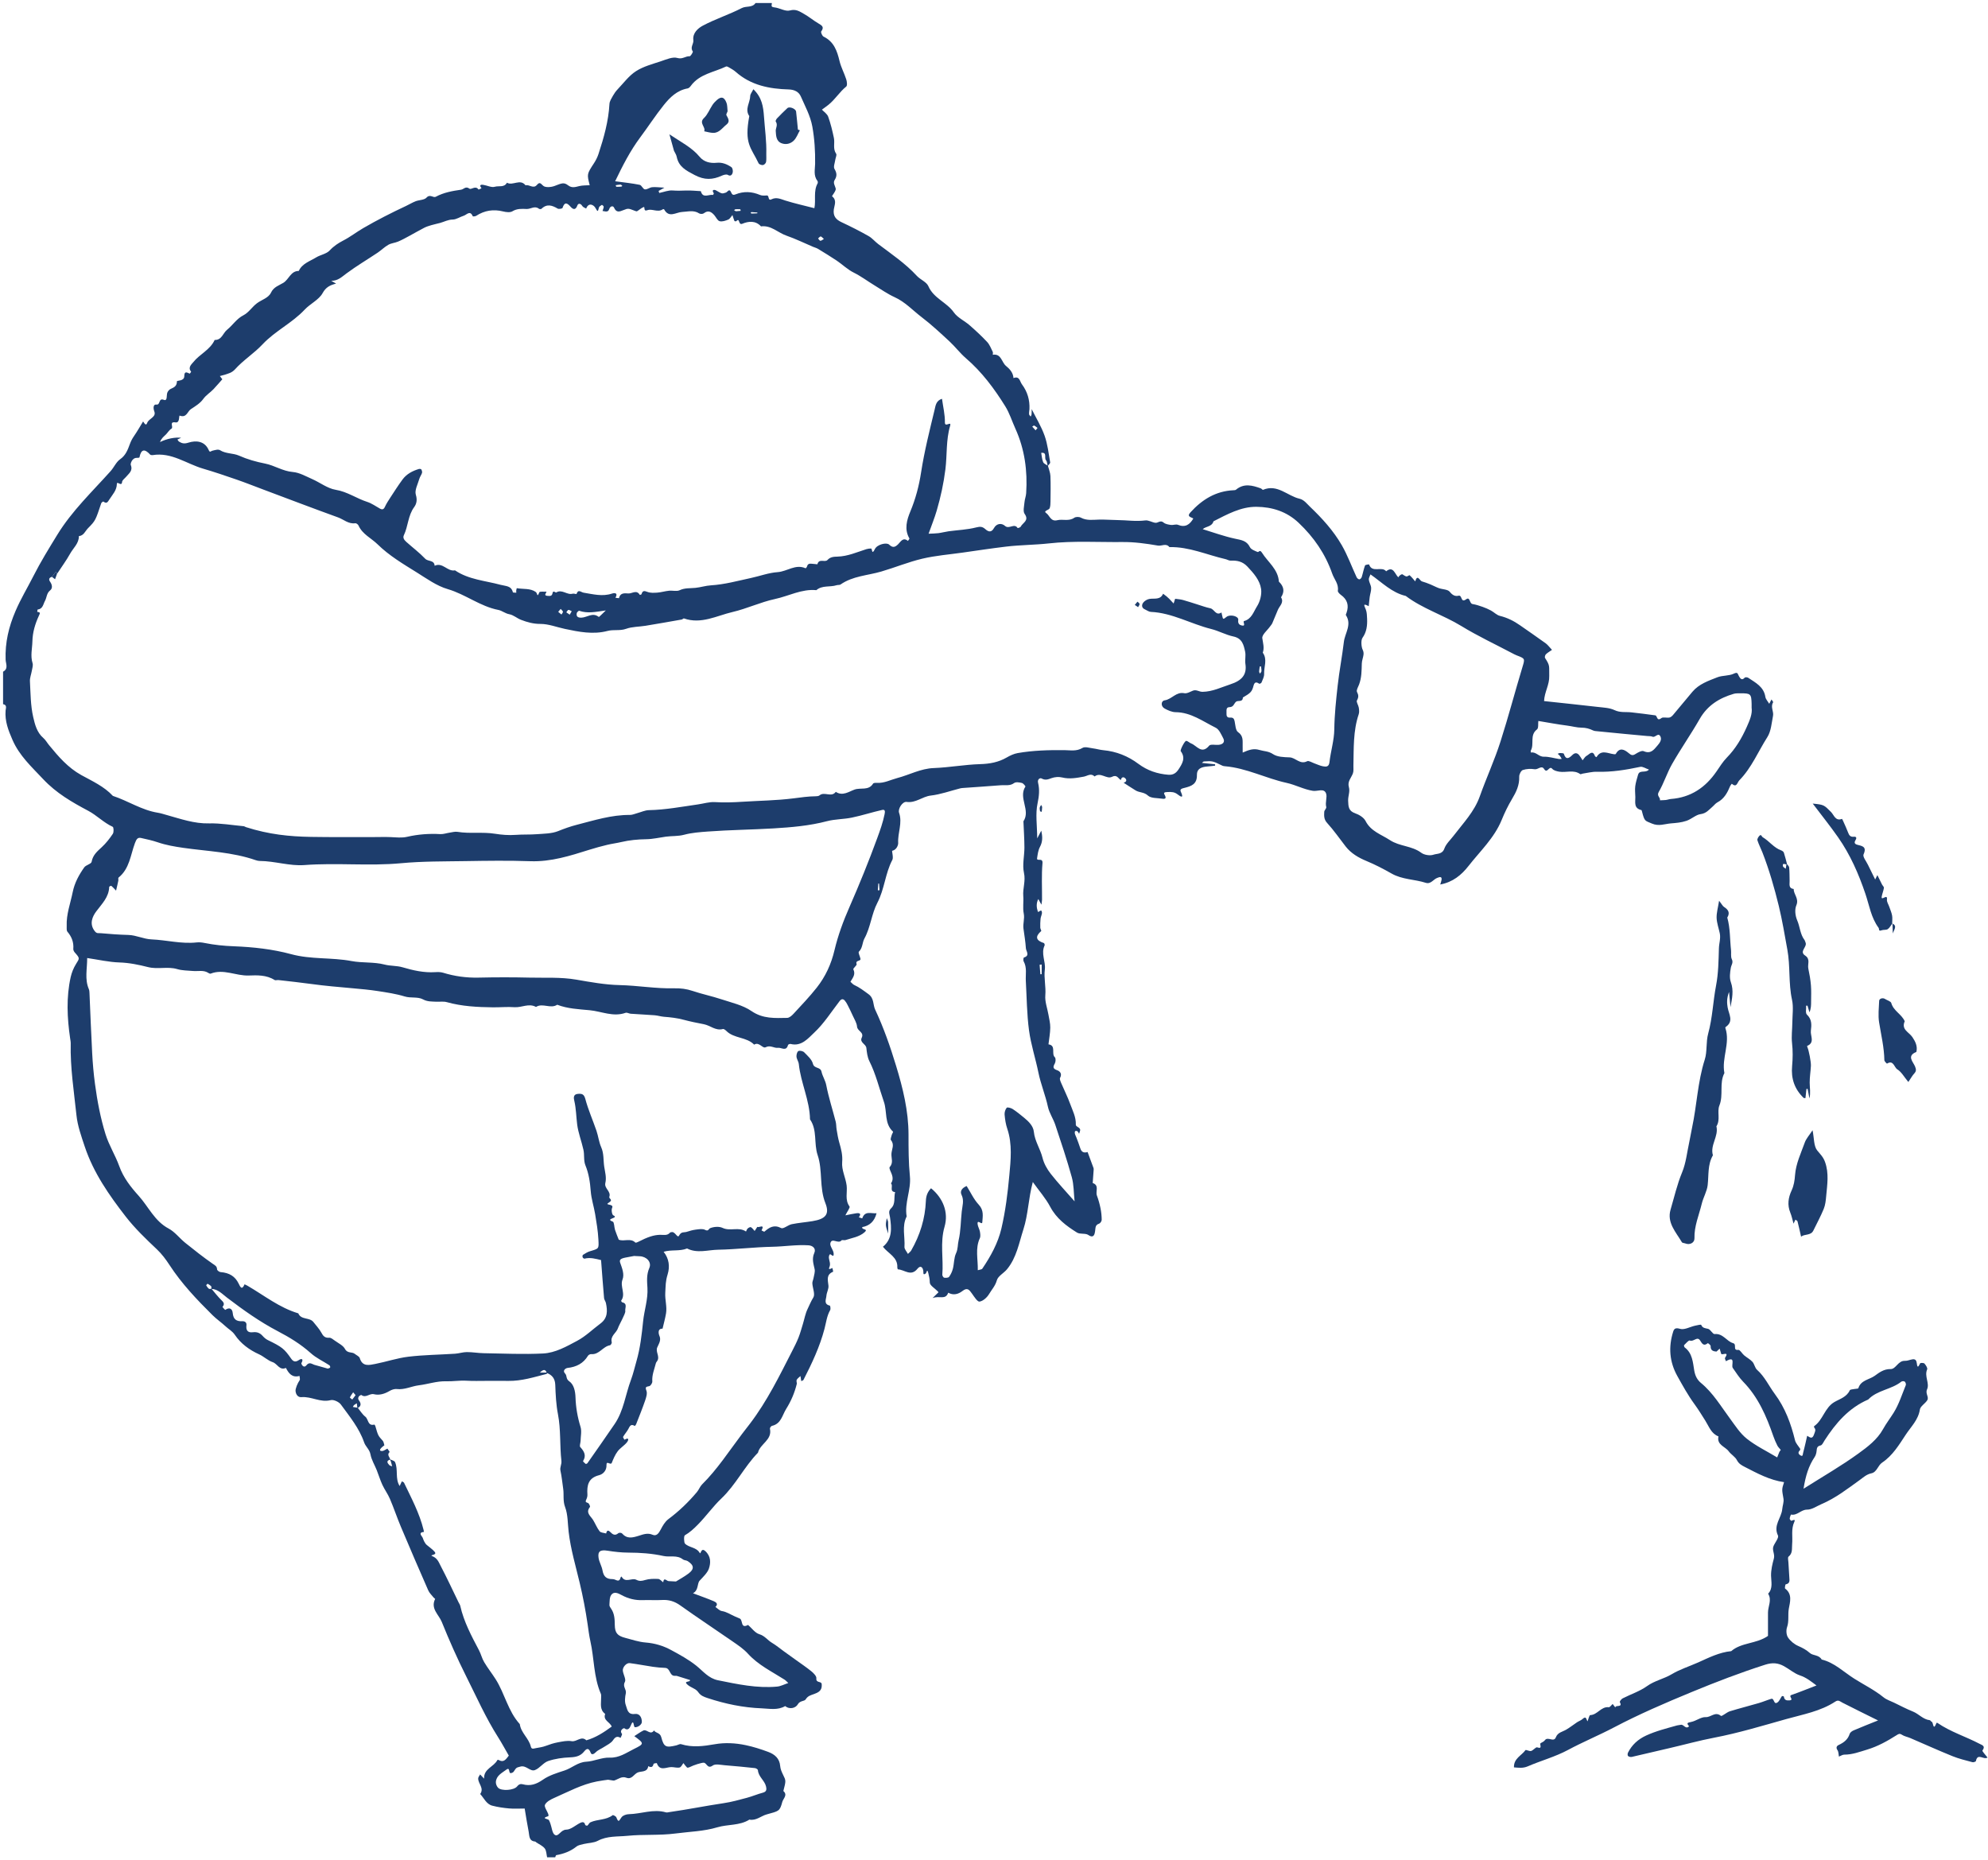 <svg width="623" height="583" viewBox="0 0 623 583" fill="none" xmlns="http://www.w3.org/2000/svg">
<path d="M328.402 145.971C328.672 147.031 329.132 148.081 329.182 149.151C329.292 151.831 329.232 154.511 329.202 157.201C329.192 157.891 329.172 158.621 328.952 159.251C328.732 159.881 326.802 160.071 327.862 160.791C328.952 161.521 329.242 163.541 331.332 163.021C333.032 162.601 334.942 163.451 336.642 162.261C337.122 161.921 338.162 161.921 338.702 162.211C340.562 163.231 342.612 162.861 344.462 162.831C346.332 162.791 348.202 162.951 350.062 162.971C353.012 162.991 355.932 163.471 358.902 163.091C359.892 162.961 360.972 163.661 362.032 163.831C362.872 163.971 363.632 162.871 364.652 163.761C365.222 164.251 366.162 164.391 366.952 164.501C367.662 164.601 368.512 164.211 369.132 164.461C371.452 165.401 372.862 164.391 373.962 162.491C373.292 162.021 371.782 161.961 373.062 160.561C376.692 156.571 380.992 153.881 386.552 153.631C386.822 153.621 387.162 153.611 387.342 153.451C389.842 151.371 392.472 152.091 395.122 153.051C395.372 153.141 395.662 153.561 395.802 153.501C400.322 151.591 403.432 155.411 407.262 156.291C408.672 156.621 409.592 157.911 410.522 158.791C414.312 162.401 417.872 166.311 420.492 170.861C422.322 174.041 423.582 177.541 425.132 180.881C425.272 181.191 425.682 181.541 425.982 181.561C426.222 181.571 426.632 181.161 426.732 180.861C427.112 179.651 427.332 178.391 427.772 177.211C427.862 176.961 429.022 176.841 429.042 176.881C430.002 179.701 433.042 177.301 434.392 179.031C436.652 177.211 437.102 179.931 438.212 180.921C438.562 180.231 439.302 179.851 439.522 179.991C439.922 180.241 440.322 180.571 440.762 180.641C441.072 180.691 441.642 180.171 441.762 180.281C442.402 180.851 442.932 181.541 443.502 182.191C444.182 179.781 444.922 182.001 445.602 182.191C446.522 182.451 447.412 182.791 448.292 183.151C449.172 183.511 450.012 183.991 450.912 184.311C452.072 184.721 453.712 184.671 454.332 185.461C455.172 186.521 456.022 186.951 457.082 186.681C458.292 186.381 457.692 189.101 459.462 187.801C460.722 186.881 460.442 189.131 461.462 189.291C462.532 189.461 463.582 189.811 464.612 190.171C465.512 190.491 466.402 190.871 467.232 191.321C468.192 191.841 469.032 192.751 470.042 193.001C472.362 193.571 474.412 194.591 476.332 195.941C479.022 197.821 481.732 199.681 484.392 201.601C485.052 202.081 485.552 202.801 486.362 203.651C485.622 204.171 484.962 204.541 484.442 205.051C484.202 205.291 484.032 205.951 484.182 206.191C485.842 208.721 485.412 208.721 485.502 211.781C485.592 214.631 484.002 216.841 483.882 219.701C489.362 220.291 495.042 220.881 500.702 221.531C502.482 221.741 504.392 221.791 505.952 222.531C507.752 223.391 509.512 223.031 511.292 223.241C513.772 223.521 516.252 223.821 518.722 224.171C519.392 224.261 519.162 226.201 520.642 225.041C521.172 224.621 522.292 225.021 523.122 224.871C523.562 224.791 524.002 224.411 524.312 224.041C526.352 221.631 528.342 219.181 530.382 216.771C532.432 214.351 535.372 213.351 538.172 212.251C539.792 211.611 541.792 211.851 543.332 211.111C544.632 210.481 544.522 211.171 544.922 211.841C545.302 212.461 545.762 213.461 546.772 212.351C546.932 212.171 547.592 212.221 547.872 212.411C550.152 213.941 552.732 215.191 553.232 218.391C553.352 219.141 554.012 219.811 554.442 220.551C554.672 220.111 554.912 219.651 555.152 219.191C555.332 219.501 555.752 219.951 555.662 220.091C554.762 221.521 555.902 222.951 555.632 224.311C555.182 226.591 555.032 229.151 553.842 231.011C550.962 235.531 548.912 240.611 545.082 244.521C544.392 245.231 544.292 246.951 542.702 245.611C542.532 245.861 542.302 246.081 542.192 246.351C541.332 248.411 540.322 250.331 538.202 251.441C537.602 251.761 537.162 252.381 536.622 252.841C535.502 253.801 534.712 254.901 532.872 255.141C531.482 255.321 530.122 256.671 528.492 257.231C526.842 257.791 525.262 257.891 523.622 258.031C521.652 258.201 519.822 259.011 517.672 258.081C515.532 257.151 515.382 257.501 514.592 254.391C514.542 254.191 514.472 253.871 514.362 253.851C511.952 253.311 512.502 251.421 512.482 249.791C512.462 248.661 512.312 247.511 512.452 246.401C512.602 245.191 512.992 244.011 513.322 242.831C513.802 241.101 515.612 242.391 516.752 241.171C515.722 240.821 514.782 240.151 514.022 240.311C509.542 241.261 505.072 241.991 500.462 241.851C498.982 241.801 497.482 242.221 495.992 242.431C495.722 242.471 495.362 242.691 495.222 242.591C493.162 241.111 490.832 242.181 488.662 241.831C487.882 241.701 486.912 241.471 486.452 240.931C485.472 239.761 484.902 242.621 483.902 241.001C483.112 239.701 481.992 241.221 480.952 241.061C479.732 240.871 478.382 240.921 477.232 241.301C476.662 241.491 476.062 242.681 476.092 243.391C476.192 246.031 475.162 248.181 473.852 250.361C472.592 252.461 471.512 254.701 470.582 256.981C468.262 262.631 463.832 266.731 460.192 271.391C457.992 274.201 455.282 276.451 451.342 277.181C451.492 276.671 451.672 276.211 451.752 275.731C451.962 274.431 450.902 274.941 450.512 275.071C449.222 275.471 448.422 277.181 446.802 276.651C443.282 275.521 439.452 275.661 436.102 273.751C433.532 272.291 430.902 270.921 428.142 269.781C425.712 268.771 423.392 267.421 421.712 265.271C419.782 262.801 418.002 260.201 415.892 257.891C414.852 256.751 414.932 255.621 414.992 254.401C415.022 253.891 415.732 253.311 415.622 252.911C415.222 251.431 415.992 249.811 415.562 248.641C414.922 246.891 412.882 248.051 411.462 247.831C408.592 247.391 406.012 245.951 403.222 245.341C396.682 243.911 390.642 240.691 383.882 240.121C383.612 240.101 383.322 240.061 383.082 239.951C379.992 238.451 380.002 238.441 377.262 238.621C377.142 238.631 377.032 238.781 376.652 239.071C378.192 239.231 379.492 239.371 380.792 239.511C380.792 239.651 380.792 239.801 380.792 239.941C380.012 240.031 379.232 240.141 378.452 240.191C376.312 240.341 375.052 240.991 375.092 242.861C375.152 245.751 373.332 246.361 371.272 246.881C370.532 247.071 369.642 247.231 370.022 248.061C370.732 249.601 370.712 250.231 369.112 248.991C368.032 248.151 367.202 248.161 365.912 248.201C364.882 248.231 364.592 248.401 364.942 249.011C365.652 250.251 365.172 250.441 364.112 250.281C362.612 250.051 360.692 250.191 359.752 249.321C358.532 248.181 357.062 248.421 355.882 247.701C354.602 246.921 353.362 246.091 352.112 245.281C352.992 245.071 353.212 244.461 352.622 243.891C352.042 243.331 351.422 243.551 351.252 244.451C350.392 243.981 350.082 242.621 348.462 243.441C346.802 244.281 344.912 241.851 343.032 243.321C341.852 242.181 340.842 243.151 339.642 243.381C337.452 243.781 335.182 244.211 332.862 243.641C331.822 243.381 330.562 243.481 329.552 243.841C328.442 244.251 327.582 244.601 326.402 243.951C325.932 243.691 325.042 244.181 325.312 245.301C325.832 247.451 325.632 249.481 325.152 251.741C324.442 255.021 325.012 258.581 325.042 262.731C325.672 261.531 325.922 261.061 326.312 260.311C326.732 262.231 326.772 263.761 325.902 265.391C325.342 266.441 325.182 267.741 325.002 268.961C324.842 270.061 326.862 268.621 326.692 270.501C326.362 274.291 326.582 278.121 326.552 281.941C326.552 282.341 326.452 282.741 326.362 283.501C325.972 282.791 325.742 282.391 325.382 281.731C324.662 283.151 324.842 284.441 325.232 285.661C325.392 286.171 326.392 284.561 326.522 285.891C326.592 286.531 326.162 287.201 326.092 287.881C325.992 288.821 325.982 289.771 326.002 290.721C326.012 291.081 326.402 291.661 326.292 291.761C324.262 293.561 324.682 294.741 327.132 295.531C327.282 295.581 327.442 296.081 327.362 296.261C326.142 298.801 327.742 301.311 327.432 303.811C327.092 306.521 327.812 309.171 327.582 311.911C327.412 313.891 328.212 315.941 328.562 317.971C328.792 319.321 329.152 320.671 329.132 322.021C329.112 323.771 328.772 325.521 328.572 327.271C331.092 327.661 329.352 330.191 330.572 331.321C330.902 331.631 330.852 332.741 330.562 333.261C329.942 334.381 329.922 334.911 331.302 335.391C332.182 335.701 332.902 336.501 332.212 337.771C332.002 338.171 332.372 338.951 332.602 339.501C333.512 341.661 334.582 343.751 335.372 345.941C336.132 348.041 337.232 350.061 337.142 352.431C337.112 353.271 338.922 353.241 338.422 354.531C338.322 354.781 338.252 355.041 338.172 355.301C337.992 355.031 337.872 354.691 337.622 354.501C337.462 354.381 336.972 354.381 336.912 354.491C336.782 354.711 336.792 355.051 336.852 355.311C336.952 355.701 337.172 356.061 337.312 356.441C337.732 357.581 338.192 358.711 338.552 359.871C338.932 361.081 339.702 361.361 340.832 361.021C341.452 362.681 342.082 364.351 342.682 366.021C342.772 366.271 342.732 366.581 342.712 366.861C342.622 368.151 342.522 369.441 342.432 370.731C344.572 371.451 343.262 373.341 343.742 374.631C344.212 375.901 344.592 377.231 344.862 378.561C345.112 379.771 345.242 381.021 345.252 382.261C345.252 382.671 344.822 383.331 344.442 383.461C343.122 383.891 343.352 384.851 343.172 385.881C343.052 386.601 342.842 388.241 341.062 387.011C340.142 386.381 338.472 386.861 337.502 386.251C334.162 384.171 331.062 381.851 329.112 378.171C327.702 375.511 325.652 373.191 323.662 370.411C322.262 375.601 322.222 380.571 320.712 385.261C319.322 389.571 318.572 394.121 315.582 397.751C314.572 398.981 312.762 399.871 312.392 401.221C311.912 402.951 310.782 404.141 309.952 405.531C309.322 406.591 308.072 407.731 306.962 407.891C306.302 407.991 305.282 406.341 304.582 405.361C303.772 404.231 303.172 403.351 301.622 404.561C300.352 405.551 298.782 406.031 297.162 405.101C296.282 407.511 294.422 405.921 292.232 406.791C293.352 405.711 293.732 405.361 294.092 404.981C294.112 404.961 293.952 404.751 293.852 404.651C292.972 403.741 291.392 402.841 291.382 401.921C291.372 400.881 291.152 399.921 290.922 398.991C290.502 397.311 290.432 398.841 290.072 399.101C289.202 399.731 289.392 398.831 289.362 398.451C289.242 397.041 288.422 396.461 287.532 397.581C285.462 400.181 283.432 397.851 281.402 397.791C281.332 397.791 281.192 397.411 281.202 397.211C281.392 393.951 278.392 392.891 276.692 390.701C279.722 388.251 279.372 384.781 278.922 381.521C278.762 380.361 278.262 379.591 279.272 378.631C280.732 377.251 280.052 375.261 280.512 373.581C278.582 373.391 280.032 371.581 279.212 370.861C280.252 369.391 279.502 368.051 278.922 366.681C278.802 366.391 278.662 365.881 278.802 365.731C280.062 364.411 279.262 362.951 279.362 361.521C279.462 360.071 280.392 358.741 279.202 357.281C278.982 357.011 279.302 356.241 279.442 355.721C279.542 355.331 279.962 354.731 279.852 354.631C277.062 352.071 278.072 348.351 276.992 345.271C275.512 341.001 274.482 336.591 272.432 332.511C271.822 331.291 271.652 329.801 271.502 328.411C271.362 327.121 269.322 326.731 270.052 325.181C270.862 323.461 268.682 323.121 268.582 321.721C268.492 320.551 267.742 319.421 267.242 318.291C266.732 317.161 266.192 316.041 265.622 314.941C265.382 314.461 265.102 313.971 264.752 313.571C264.162 312.901 263.632 313.051 263.092 313.751C260.512 317.091 258.212 320.751 255.162 323.601C253.272 325.361 251.192 328.021 247.752 327.151C247.522 327.091 247.002 327.301 246.952 327.471C246.392 329.601 244.902 328.221 243.812 328.361C242.532 328.521 241.442 327.411 239.942 328.181C238.962 328.681 237.892 326.361 236.342 327.371C233.942 324.901 230.022 325.501 227.602 323.051C227.322 322.771 226.822 322.391 226.542 322.471C224.272 323.101 222.612 321.361 220.592 320.971C218.452 320.561 216.282 320.121 214.192 319.561C212.142 319.011 210.122 318.791 208.042 318.631C207.082 318.551 206.152 318.241 205.192 318.161C202.682 317.971 200.162 317.861 197.652 317.681C197.112 317.641 196.492 317.231 196.052 317.391C192.152 318.771 188.552 316.941 184.802 316.581C181.342 316.251 177.902 316.121 174.622 314.861C172.522 316.241 170.072 314.211 167.972 315.551C165.712 314.301 163.482 315.801 161.212 315.631C158.962 315.461 156.692 315.701 154.432 315.671C149.582 315.611 144.752 315.371 140.032 314.051C138.972 313.751 137.782 313.971 136.662 313.911C135.292 313.831 133.962 313.931 132.592 313.191C130.872 312.271 128.772 312.861 126.842 312.271C124.102 311.431 121.222 311.011 118.372 310.571C115.742 310.161 113.082 309.931 110.432 309.691C106.142 309.301 101.852 308.951 97.582 308.361C94.162 307.891 90.722 307.521 87.282 307.131C86.862 307.081 86.332 307.291 86.032 307.101C83.532 305.501 80.562 305.601 77.962 305.701C73.932 305.851 70.062 303.531 66.022 305.111C65.852 305.181 65.552 305.051 65.362 304.931C63.832 303.891 62.092 304.431 60.452 304.281C58.802 304.131 57.092 304.161 55.532 303.691C52.522 302.801 49.492 303.841 46.382 303.061C43.522 302.341 40.502 301.701 37.422 301.611C34.152 301.511 30.912 300.751 27.322 300.221C27.322 303.691 26.502 306.851 27.842 309.971C28.002 310.341 28.022 310.781 28.042 311.191C28.322 317.501 28.552 323.811 28.892 330.121C29.062 333.321 29.342 336.531 29.772 339.711C30.482 345.021 31.472 350.261 33.062 355.411C34.152 358.931 36.142 362.021 37.362 365.421C38.662 369.071 41.032 372.051 43.452 374.731C46.542 378.151 48.432 382.661 52.832 384.991C54.812 386.041 56.262 388.031 58.062 389.481C60.872 391.741 63.712 393.981 66.672 396.041C67.412 396.551 67.992 396.791 68.022 397.791C68.032 398.091 68.702 398.611 69.102 398.641C71.902 398.861 73.692 399.991 74.792 402.251C75.232 403.161 75.782 404.521 76.642 402.471C76.972 402.631 77.312 402.771 77.632 402.961C82.832 405.991 87.592 409.821 93.482 411.571C94.352 413.711 97.022 412.741 98.222 414.301C99.062 415.391 100.052 416.411 100.692 417.601C101.272 418.691 101.822 419.321 103.182 419.211C103.732 419.171 104.382 419.741 104.922 420.121C106.042 420.941 107.522 421.611 108.112 422.731C108.892 424.201 110.312 423.551 111.202 424.281C111.732 424.711 112.572 425.051 112.742 425.591C113.582 428.371 115.692 427.791 117.572 427.431C121.062 426.751 124.472 425.581 127.972 425.161C132.822 424.581 137.732 424.541 142.622 424.221C143.852 424.141 145.072 423.711 146.292 423.711C148.052 423.701 149.812 424.031 151.572 424.061C157.782 424.161 164.002 424.461 170.192 424.151C174.022 423.961 177.532 421.961 180.882 420.171C183.532 418.761 185.742 416.561 188.182 414.751C190.472 413.051 190.402 410.751 189.882 408.331C189.772 407.801 189.352 407.321 189.302 406.801C188.962 402.921 188.682 399.031 188.362 394.881C186.692 394.481 185.012 393.971 183.172 394.431C183.012 394.471 182.652 394.191 182.582 393.991C182.502 393.781 182.542 393.331 182.692 393.241C183.382 392.811 184.102 392.341 184.872 392.111C187.732 391.251 187.692 391.411 187.522 388.351C187.382 385.721 186.942 383.111 186.512 380.511C186.112 378.081 185.302 375.691 185.122 373.251C184.912 370.461 184.522 367.791 183.462 365.191C182.842 363.671 183.202 361.961 182.832 360.291C182.242 357.621 181.212 355.051 180.872 352.371C180.562 349.921 180.552 347.441 179.982 345.001C179.782 344.161 179.552 342.911 181.122 342.791C182.322 342.701 183.012 342.821 183.432 344.391C184.332 347.781 185.782 351.031 186.922 354.361C187.492 356.041 187.682 357.871 188.392 359.481C189.292 361.491 189.042 363.571 189.352 365.621C189.612 367.331 190.112 369.001 189.702 370.731C189.292 372.441 191.582 373.341 190.942 375.081C190.742 375.621 192.312 375.971 190.792 376.871C189.182 377.821 192.522 377.111 191.822 378.541C191.532 379.151 191.782 380.671 192.202 380.861C194.182 381.781 189.362 381.851 192.022 382.821C192.512 383.001 192.452 384.541 192.742 385.431C193.072 386.461 193.512 387.461 193.902 388.481C195.562 389.171 197.572 387.861 199.112 389.391C199.212 389.491 199.652 389.341 199.882 389.221C203.072 387.591 204.852 387.021 206.832 386.961C207.922 386.931 209.112 387.321 209.982 386.261C210.052 386.171 210.232 386.181 210.362 386.141C211.562 385.741 212.282 388.231 212.822 387.181C213.502 385.881 214.362 386.291 215.162 386.041C216.102 385.741 217.062 385.451 218.042 385.331C219.012 385.211 220.172 384.991 220.942 385.401C222.032 385.981 222.052 385.081 222.562 384.871C223.712 384.411 225.372 384.281 226.442 384.791C228.832 385.941 231.542 384.361 233.782 385.931C233.952 385.601 234.062 385.201 234.322 384.971C234.582 384.731 235.132 384.451 235.322 384.571C235.782 384.851 236.112 385.351 236.492 385.761C236.772 385.321 237.052 384.891 237.342 384.451C237.732 384.881 239.802 383.361 238.652 385.581C238.962 385.721 239.452 386.061 239.562 385.961C241.112 384.611 242.542 383.691 244.802 384.841C245.502 385.201 246.952 383.871 248.122 383.631C250.272 383.191 252.482 383.031 254.652 382.671C258.632 382.011 260.072 380.601 258.662 377.041C256.692 372.091 257.872 366.821 256.232 361.981C254.992 358.311 256.182 354.171 253.842 350.781C253.742 344.791 250.942 339.341 250.332 333.451C250.252 332.661 249.672 331.921 249.602 331.141C249.552 330.551 249.782 329.601 250.192 329.381C250.632 329.151 251.642 329.381 252.022 329.771C253.072 330.851 254.412 332.001 254.752 333.351C255.162 334.991 257.102 334.251 257.442 335.831C257.752 337.261 258.622 338.501 258.932 340.061C259.682 343.921 260.912 347.691 261.892 351.511C262.092 352.301 262.042 353.161 262.182 353.971C262.412 355.321 262.622 356.701 263.002 358.011C263.592 360.021 264.102 362.011 263.922 364.141C263.702 366.691 265.002 369.001 265.322 371.511C265.592 373.631 264.712 376.001 266.212 378.061C266.482 378.421 265.472 379.711 264.922 380.861C266.162 380.621 267.262 380.351 268.392 380.201C269.482 380.051 269.962 380.411 269.142 381.461C269.492 381.581 269.852 381.701 270.202 381.821C271.042 379.311 272.982 380.361 274.692 380.201C274.032 382.801 272.462 384.131 270.222 384.541C269.902 385.481 272.292 384.971 270.922 386.171C269.232 387.641 266.992 387.931 264.952 388.611C264.562 388.741 263.892 388.481 263.722 388.701C262.712 389.961 260.682 387.711 260.222 389.581C259.992 390.511 261.182 391.701 261.252 392.811C261.352 394.411 260.352 392.831 260.062 393.081C259.812 393.301 259.722 393.851 259.762 394.231C259.872 395.201 260.392 396.021 259.882 397.191C259.492 398.071 260.442 397.551 260.852 397.351C260.932 397.761 261.152 398.501 261.072 398.531C258.842 399.451 259.442 401.151 259.622 402.901C259.732 403.921 259.062 405.001 258.982 406.071C258.902 407.171 258.022 408.671 260.052 409.151C260.202 409.191 260.362 410.201 260.152 410.561C259.102 412.411 258.902 414.451 258.372 416.451C256.902 422.031 254.432 427.281 251.792 432.421C251.692 432.621 251.332 432.681 251.092 432.801C251.012 432.271 250.932 431.741 250.852 431.221C250.452 431.601 249.952 431.931 249.682 432.391C249.512 432.691 249.702 433.191 249.722 433.591C249.032 436.411 247.932 439.031 246.382 441.501C245.132 443.491 244.802 446.191 241.912 446.831C241.632 446.891 241.222 447.481 241.282 447.731C242.062 451.271 238.182 452.441 237.532 455.241C233.252 459.621 230.612 465.261 226.092 469.561C223.462 472.051 221.292 475.141 218.692 477.781C217.432 479.061 216.172 480.231 214.622 481.121C214.242 481.341 214.352 483.401 214.642 483.711C215.942 485.051 218.212 484.791 219.282 486.651C219.642 487.281 219.622 484.771 221.052 486.101C222.852 487.771 222.732 489.821 222.172 491.511C221.722 492.881 220.362 494.141 219.252 495.341C218.432 496.232 218.972 498.341 217.162 499.291C219.502 500.171 221.622 500.911 223.682 501.781C224.382 502.081 225.212 502.651 224.192 503.581C224.862 504.031 225.482 504.751 226.202 504.861C227.752 505.101 228.972 505.981 230.342 506.571C230.842 506.791 231.342 506.991 231.832 507.211C232.862 507.661 232.012 510.541 234.422 509.211C235.592 510.221 236.612 511.721 237.962 512.121C239.682 512.631 240.552 514.011 241.912 514.811C243.222 515.581 244.392 516.581 245.632 517.471C246.862 518.361 248.092 519.231 249.322 520.121C250.992 521.331 252.722 522.481 254.312 523.781C254.992 524.341 255.912 525.281 255.832 525.951C255.652 527.491 257.442 526.761 257.502 527.751C257.522 528.091 257.532 528.441 257.472 528.771C257.222 530.051 256.112 530.491 255.122 530.861C254.092 531.241 253.182 531.421 252.492 532.531C252.062 533.221 250.702 532.861 249.992 534.131C249.412 535.161 247.572 535.871 246.062 534.641C243.722 536.021 241.162 535.451 238.712 535.351C232.912 535.131 227.272 533.961 221.742 532.131C220.512 531.721 219.582 531.391 218.762 530.211C218.062 529.201 216.482 528.841 215.482 527.971C213.952 526.651 216.402 527.261 216.242 526.481C214.912 526.061 213.532 525.611 212.152 525.201C211.892 525.121 211.592 525.181 211.312 525.161C209.752 525.041 210.082 522.721 208.402 522.671C207.152 522.631 205.902 522.521 204.672 522.341C202.232 521.982 199.802 521.501 197.352 521.181C196.312 521.051 195.052 522.461 195.182 523.571C195.332 524.781 196.272 526.292 195.822 527.091C195.022 528.531 196.372 529.391 196.122 530.611C195.862 531.831 195.702 533.271 196.122 534.371C196.572 535.531 196.622 537.431 198.972 537.111C200.352 536.921 201.152 538.091 201.142 539.621C201.132 540.461 199.862 541.371 198.942 541.261C198.472 541.211 198.702 538.121 197.582 540.941C197.332 541.561 196.692 542.461 195.622 541.571C195.532 541.501 193.982 542.151 194.902 543.331C195.052 543.531 194.642 544.171 194.482 544.601C193.392 543.971 192.812 544.301 192.092 545.371C191.462 546.291 190.252 546.821 189.262 547.471C188.422 548.031 187.402 548.401 186.712 549.101C186.092 549.731 185.392 550.031 185.112 549.271C184.572 547.821 183.942 547.761 183.092 548.831C181.932 550.301 180.482 550.641 178.652 550.711C176.342 550.802 173.952 551.131 171.772 551.871C170.252 552.391 169.152 554.121 167.632 554.701C166.122 555.281 164.882 553.031 162.992 553.631C161.942 553.961 161.882 553.741 160.992 555.171C160.842 555.421 160.442 555.591 160.122 555.651C159.272 555.801 159.932 553.631 158.692 554.561C157.322 555.591 155.512 556.411 155.392 558.461C155.362 559.061 155.692 559.851 156.122 560.271C157.192 561.301 161.042 561.091 162.072 559.801C162.652 559.071 163.232 558.991 163.832 559.151C166.212 559.791 168.082 559.141 170.122 557.721C172.092 556.341 174.552 555.602 176.882 554.841C179.232 554.081 181.042 552.221 183.722 552.081C186.162 551.951 188.592 550.711 191.002 550.801C194.052 550.921 196.202 549.311 198.622 548.111C201.952 546.461 201.942 546.381 198.782 544.061C199.752 543.451 200.642 542.781 201.612 542.301C202.682 541.781 203.842 543.921 204.962 542.271C205.482 543.181 206.832 542.871 207.232 544.411C208.062 547.571 208.732 547.711 211.932 546.961C212.442 546.841 213.012 546.451 213.432 546.581C216.992 547.681 220.432 547.221 224.052 546.591C227.132 546.052 230.412 546.201 233.652 546.881C236.102 547.391 238.412 548.141 240.712 548.991C242.752 549.751 244.322 551.021 244.502 553.491C244.572 554.401 244.992 555.331 245.402 556.171C246.302 558.001 246.352 557.971 245.492 561.261C246.932 562.511 245.442 563.621 245.162 564.661C244.352 567.681 244.082 567.521 240.262 568.591C238.462 569.091 236.952 570.631 234.842 570.221C231.772 572.161 228.112 571.641 224.802 572.631C220.542 573.911 216.072 573.991 211.692 574.571C206.642 575.231 201.622 574.791 196.622 575.301C193.532 575.611 190.302 575.281 187.342 576.861C186.062 577.541 184.412 577.511 182.942 577.861C182.152 578.051 181.242 578.201 180.642 578.681C178.762 580.171 176.632 580.951 174.312 581.361C174.172 581.381 174.102 581.801 173.992 582.031C173.142 582.031 172.292 582.031 171.452 582.031C171.232 581.091 171.252 579.971 170.722 579.271C170.082 578.441 168.962 577.971 168.042 577.341C167.922 577.261 167.822 577.102 167.702 577.091C165.702 576.922 165.922 575.261 165.672 573.991C165.202 571.601 164.832 569.191 164.422 566.751C162.632 566.751 161.072 566.861 159.542 566.721C157.762 566.561 155.972 566.301 154.252 565.851C152.392 565.361 151.682 563.482 150.482 562.201C151.802 560.361 149.832 558.971 149.852 557.321C149.852 556.901 150.242 556.491 150.462 556.071C150.822 556.451 151.182 556.841 151.712 557.391C151.532 554.251 154.772 553.721 155.862 551.561C155.892 551.491 156.162 551.461 156.262 551.521C157.932 552.511 158.612 551.191 159.452 550.171C158.342 548.261 157.302 546.301 156.112 544.431C152.212 538.301 149.282 531.661 146.032 525.191C143.262 519.671 140.762 514.001 138.442 508.271C137.522 505.991 134.852 504.101 136.362 501.081C136.392 501.021 136.022 500.801 135.882 500.621C135.302 499.891 134.562 499.211 134.202 498.381C131.302 491.761 128.432 485.121 125.632 478.461C124.412 475.571 123.422 472.581 122.192 469.701C121.542 468.181 120.532 466.821 119.832 465.321C119.142 463.831 118.672 462.241 118.062 460.711C117.402 459.061 116.412 457.481 116.102 455.771C115.812 454.201 114.572 453.351 114.112 452.011C112.562 447.521 109.562 443.901 106.832 440.151C106.222 439.311 104.542 438.531 103.622 438.771C100.392 439.601 97.582 437.561 94.482 437.831C93.392 437.921 92.752 437.071 92.622 435.951C92.532 435.151 93.262 433.451 93.892 432.551C94.102 432.251 93.882 431.641 93.862 431.181C91.572 431.821 90.482 430.411 89.602 428.671C87.602 429.571 86.922 427.351 85.462 426.871C83.932 426.361 82.672 425.081 81.172 424.401C78.112 423.021 75.452 421.042 73.622 418.341C72.792 417.111 71.672 416.561 70.722 415.671C69.412 414.441 67.902 413.421 66.622 412.161C61.692 407.281 56.922 402.261 53.112 396.411C51.972 394.661 50.692 392.951 49.182 391.521C45.732 388.271 42.272 384.941 39.412 381.261C34.202 374.551 29.292 367.521 26.562 359.321C25.492 356.111 24.312 352.831 23.962 349.501C23.172 342.021 21.992 334.551 22.162 326.991C22.172 326.441 22.052 325.891 21.972 325.351C21.042 318.951 20.732 312.551 22.152 306.191C22.472 304.781 23.042 303.351 23.802 302.131C24.972 300.251 25.072 300.331 23.432 298.481C23.182 298.191 22.942 297.731 22.972 297.371C23.142 295.291 22.472 293.561 21.132 291.981C20.802 291.591 20.922 290.791 20.902 290.171C20.752 286.501 22.072 283.101 22.782 279.571C23.382 276.621 24.742 274.171 26.392 271.821C26.932 271.051 28.592 270.761 28.712 270.061C29.092 267.931 30.482 266.791 31.902 265.471C33.222 264.251 34.362 262.791 35.362 261.291C35.712 260.761 35.632 259.241 35.322 259.101C32.492 257.811 30.322 255.501 27.682 254.101C22.512 251.361 17.622 248.531 13.522 244.161C9.922 240.321 6.082 236.851 3.912 231.861C2.612 228.871 1.482 225.991 1.752 222.661C1.802 222.011 2.312 220.891 0.962 220.671C0.962 217.281 0.962 213.881 0.962 210.491C2.712 209.571 1.812 207.971 1.762 206.741C1.562 201.361 2.742 196.391 4.882 191.441C6.512 187.651 8.632 184.151 10.482 180.501C12.722 176.081 15.342 171.841 17.942 167.601C22.522 160.121 28.872 154.111 34.662 147.641C35.732 146.451 36.402 144.781 37.652 143.911C39.402 142.701 40.042 140.921 40.672 139.221C41.012 138.291 41.402 137.521 41.952 136.721C43.012 135.191 43.932 133.561 44.842 132.071C45.552 133.191 45.832 133.301 46.122 132.521C46.642 131.121 49.032 130.741 48.362 128.941C47.932 127.781 48.092 126.651 48.972 126.781C50.382 126.991 49.542 124.601 51.372 125.311C52.522 125.761 52.132 123.921 52.422 123.081C52.592 122.591 53.062 122.051 53.532 121.851C54.612 121.381 55.422 120.971 55.442 119.501C55.442 119.181 57.742 119.491 57.752 117.901C57.762 116.191 58.562 116.701 59.452 117.091C59.502 117.111 59.932 116.501 59.892 116.451C58.752 115.171 60.092 114.091 60.562 113.501C62.562 110.971 65.842 109.661 67.272 106.531C69.522 106.601 69.862 104.371 71.182 103.321C72.962 101.891 74.132 99.881 76.312 98.781C77.942 97.951 79.032 96.131 80.552 95.011C82.032 93.911 84.142 93.381 84.932 91.691C85.762 89.911 87.522 89.411 88.792 88.631C90.572 87.541 91.102 84.891 93.622 84.911C94.692 82.581 97.082 81.891 99.032 80.691C100.412 79.841 102.312 79.581 103.332 78.471C104.592 77.111 106.032 76.171 107.562 75.381C109.762 74.251 111.692 72.731 113.822 71.492C118.202 68.951 122.682 66.671 127.262 64.531C128.262 64.061 129.212 63.471 130.242 63.071C131.382 62.631 132.962 62.702 133.662 61.931C134.772 60.702 135.742 62.101 136.582 61.651C139.062 60.321 141.742 59.841 144.472 59.451C145.332 59.331 145.912 58.221 147.122 59.121C147.692 59.541 149.042 58.011 149.952 59.391C149.992 59.441 150.572 59.141 150.892 59.001C150.332 58.271 150.292 57.751 151.422 57.921C152.662 58.101 154.012 58.841 155.082 58.521C156.332 58.151 158.022 58.841 158.862 57.261C160.692 58.311 163.012 55.911 164.692 58.071C165.872 57.731 167.122 59.271 168.242 57.971C169.132 56.941 169.372 57.441 170.232 58.221C170.902 58.831 172.732 58.681 173.802 58.271C176.022 57.411 176.732 57.071 178.022 58.071C179.242 59.011 180.302 58.611 181.542 58.312C182.602 58.062 183.732 58.111 184.802 58.041C183.902 54.531 183.922 54.551 186.132 51.161C186.722 50.261 187.232 49.261 187.562 48.231C189.242 43.131 190.692 37.991 190.992 32.571C191.042 31.691 191.642 30.811 192.092 29.991C192.492 29.282 192.982 28.591 193.542 28.001C195.412 26.041 197.082 23.732 199.312 22.302C201.642 20.802 204.502 20.071 207.182 19.171C208.852 18.611 210.812 17.731 212.292 18.171C213.882 18.651 214.822 17.551 216.112 17.631C216.432 17.651 217.252 16.301 217.112 16.111C216.172 14.832 217.432 13.771 217.282 12.581C216.992 10.341 218.772 8.841 220.172 8.081C224.122 5.961 228.462 4.591 232.452 2.531C233.882 1.791 235.742 2.501 236.772 0.941C238.472 0.941 240.162 0.941 241.862 0.941C241.982 1.451 241.322 2.181 242.612 2.301C244.282 2.451 246.102 3.681 247.532 3.281C249.482 2.731 250.642 3.631 251.972 4.371C253.542 5.251 254.932 6.441 256.492 7.351C257.582 7.991 258.382 8.471 257.352 9.861C257.172 10.101 257.662 11.271 258.102 11.481C261.332 13.051 262.332 15.931 263.092 19.122C263.562 21.091 264.572 22.921 265.192 24.851C265.422 25.561 265.572 26.811 265.192 27.122C263.082 28.822 261.692 31.201 259.582 32.871C258.842 33.452 258.072 33.992 257.572 34.361C258.192 35.031 259.222 35.681 259.542 36.581C260.322 38.741 260.862 41.011 261.332 43.261C261.662 44.871 260.942 46.602 262.032 48.181C262.302 48.572 261.842 49.452 261.752 50.121C261.622 51.072 261.122 52.261 261.502 52.921C262.252 54.191 262.362 55.151 261.572 56.391C260.982 57.311 261.672 58.171 261.902 59.091C262.082 59.791 260.622 61.421 260.762 61.521C262.342 62.761 261.482 64.291 261.302 65.612C261.022 67.741 261.962 68.811 263.762 69.651C266.622 70.991 269.452 72.421 272.202 73.981C273.332 74.621 274.192 75.711 275.242 76.501C279.412 79.651 283.762 82.581 287.342 86.471C288.432 87.651 290.352 88.341 290.932 89.681C292.582 93.492 296.672 94.711 298.912 97.891C300.092 99.571 302.252 100.521 303.862 101.931C305.762 103.591 307.632 105.321 309.352 107.161C310.132 108.001 310.572 109.181 311.102 110.241C311.232 110.491 311.122 110.851 311.112 111.171C313.822 110.751 313.862 113.531 315.272 114.681C316.442 115.641 317.502 116.801 317.602 118.481C319.542 117.741 319.552 119.491 320.262 120.451C321.992 122.771 322.732 125.341 322.612 128.191C322.562 128.731 322.452 129.271 322.492 129.801C322.512 130.061 322.812 130.291 322.992 130.541C323.092 130.301 323.252 130.071 323.272 129.831C323.322 129.291 323.302 128.751 323.302 128.201C324.682 130.971 326.332 133.651 327.362 136.551C328.302 139.201 328.612 142.091 329.102 144.891C329.162 145.221 328.592 145.661 328.322 146.061C328.152 145.431 328.172 144.641 327.782 144.211C327.152 143.501 328.272 141.681 326.292 141.911C326.482 142.891 326.522 143.921 326.902 144.821C327.112 145.321 327.882 145.591 328.402 145.971ZM66.232 403.901C66.222 403.631 66.322 403.261 66.192 403.111C65.882 402.771 65.462 402.521 65.052 402.291C65.012 402.271 64.582 402.741 64.622 402.811C64.852 403.201 65.122 403.591 65.472 403.871C65.632 404.001 65.992 403.871 66.262 403.861C67.332 405.101 68.332 406.431 69.512 407.561C70.282 408.291 70.342 408.801 69.712 409.571C69.682 409.611 70.542 410.531 70.602 410.491C71.962 409.511 72.822 410.211 72.932 411.471C73.112 413.471 74.102 414.121 75.932 414.041C76.742 414.001 77.332 414.421 77.232 415.281C77.042 416.891 77.612 417.701 79.292 417.491C80.502 417.341 81.462 417.701 82.282 418.621C82.732 419.131 83.292 419.631 83.902 419.931C88.402 422.121 89.072 422.661 91.212 425.721C91.812 426.581 92.462 427.031 93.642 426.221C94.552 425.591 95.202 425.881 94.442 427.181C94.352 427.341 95.092 429.001 96.032 427.841C96.922 426.741 97.642 427.381 98.472 427.691L102.722 428.891C102.982 428.781 103.332 428.741 103.462 428.541C103.552 428.411 103.402 427.951 103.222 427.841C101.282 426.572 99.102 425.581 97.402 424.051C94.242 421.221 90.742 419.091 86.992 417.131C81.392 414.201 76.222 410.511 71.172 406.671C69.682 405.551 68.342 403.991 66.232 403.901ZM111.992 441.271C111.932 440.771 111.872 440.261 111.812 439.761C111.522 439.941 111.212 440.101 110.952 440.321C110.782 440.461 110.702 440.711 110.582 440.901C111.092 440.991 111.602 441.071 112.112 441.161C112.892 442.111 113.542 443.221 114.482 443.951C115.482 444.721 115.202 446.971 117.312 446.431C117.372 446.411 117.582 446.741 117.632 446.931C118.492 449.941 118.512 449.921 119.932 451.481C120.252 451.831 120.292 452.431 120.452 452.921C120.132 453.181 119.782 453.411 119.502 453.711C119.102 454.132 118.742 454.731 119.732 454.711C120.292 454.701 120.842 454.221 121.402 453.961C121.642 454.331 122.152 454.971 122.092 455.021C121.152 455.921 122.142 456.621 122.292 457.391C120.932 457.771 121.392 458.481 122.022 459.141C122.222 459.351 122.602 459.391 122.902 459.501C122.772 459.011 122.652 458.521 122.502 458.031C122.422 457.771 122.282 457.531 122.172 457.291C122.732 457.581 123.602 457.741 123.802 458.191C124.842 460.561 123.762 463.361 125.242 465.681C125.472 465.191 125.702 464.701 125.942 464.211C126.182 464.371 126.532 464.461 126.622 464.671C128.912 469.471 131.452 474.181 132.732 479.401C132.782 479.621 132.832 479.831 132.872 480.051C130.832 480.271 132.282 481.361 132.482 481.951C132.762 482.771 133.162 483.701 133.812 484.211C135.262 485.371 136.402 486.241 136.412 486.711C136.432 487.371 134.512 487.271 135.482 487.661C137.082 488.301 137.492 489.561 138.082 490.691C140.052 494.441 141.842 498.301 143.692 502.111C143.872 502.481 144.142 502.831 144.232 503.221C145.352 508.231 147.762 512.691 150.122 517.181C150.742 518.361 151.042 519.731 151.732 520.871C152.832 522.721 154.182 524.431 155.342 526.251C158.192 530.751 159.202 536.241 162.892 540.291C163.242 543.021 165.722 544.711 166.342 547.311C166.572 548.271 167.182 547.961 167.942 547.821C169.012 547.631 170.052 547.491 171.082 547.101C172.282 546.651 173.522 546.241 174.782 546.011C176.212 545.751 177.732 545.391 179.112 545.641C180.742 545.941 182.152 543.861 183.752 545.371C186.712 544.521 189.232 542.881 191.702 541.061C191.122 539.611 188.892 539.111 189.652 537.101C187.832 535.761 188.412 533.821 188.382 532.031C188.372 531.611 188.452 531.141 188.292 530.781C186.002 525.511 186.242 519.741 185.002 514.261C184.612 512.521 184.402 510.731 184.142 508.961C183.512 504.621 182.682 500.301 181.672 496.061C180.412 490.741 178.842 485.501 178.202 480.051C177.892 477.441 177.992 474.671 177.092 472.281C176.342 470.281 176.772 468.421 176.492 466.521C176.212 464.631 176.042 462.711 175.632 460.851C175.402 459.771 176.062 458.941 175.932 457.771C175.382 452.931 175.792 448.031 174.852 443.181C174.272 440.181 174.122 437.071 174.012 434.001C173.942 432.041 173.072 430.911 171.352 430.251C170.862 428.741 170.012 429.371 169.162 430.141C169.922 430.141 170.692 430.141 171.452 430.141C171.422 430.281 171.412 430.521 171.342 430.541C167.382 431.551 163.462 432.811 159.292 432.741C157.032 432.701 154.772 432.731 152.512 432.731C150.392 432.731 148.272 432.811 146.162 432.681C144.022 432.551 141.912 432.931 139.752 432.861C136.932 432.771 134.092 433.771 131.242 434.121C128.922 434.411 126.782 435.581 124.342 435.291C123.592 435.201 122.682 435.531 121.992 435.941C120.472 436.831 118.832 437.311 117.182 436.911C115.802 436.571 114.652 438.211 113.252 437.161C113.152 437.081 111.662 437.691 112.522 438.901C113.142 439.711 113.312 440.741 111.992 441.271ZM70.482 117.421C69.952 117.561 69.432 117.701 68.902 117.841C69.162 118.181 69.412 118.521 69.672 118.861C68.742 119.901 67.842 120.961 66.892 121.971C65.872 123.051 64.592 123.771 63.672 125.061C62.742 126.361 61.222 127.301 59.832 128.201C58.732 128.921 58.482 131.041 56.332 130.251C55.982 130.121 56.462 132.591 55.022 132.371C52.822 132.031 54.522 133.891 53.702 134.361C53.002 134.761 52.562 135.601 51.962 136.191C51.342 136.801 50.602 137.301 50.142 138.531C52.352 137.441 54.842 136.981 56.772 137.181C56.332 137.391 55.972 137.561 55.602 137.741C55.772 137.961 55.892 138.261 56.122 138.401C57.042 138.961 57.742 139.131 59.062 138.711C61.382 137.981 64.122 138.141 65.392 141.011C65.812 141.961 66.042 141.361 66.522 141.251C67.312 141.061 68.382 140.721 68.932 141.071C70.802 142.251 73.042 141.961 74.872 142.771C77.552 143.961 80.262 144.721 83.112 145.281C86.042 145.861 88.592 147.651 91.742 147.911C93.822 148.081 95.852 149.261 97.832 150.131C100.312 151.221 102.632 153.071 105.202 153.491C108.842 154.081 111.722 156.201 115.082 157.281C116.482 157.731 117.732 158.641 119.042 159.371C119.812 159.801 120.252 159.651 120.632 158.811C121.092 157.821 121.692 156.891 122.292 155.971C123.542 154.061 124.772 152.131 126.122 150.291C127.392 148.551 129.232 147.581 131.262 146.971C131.492 146.901 131.952 146.961 132.032 147.101C132.202 147.421 132.352 147.881 132.252 148.201C132.052 148.841 131.592 149.411 131.412 150.051C130.942 151.711 129.882 153.611 130.312 155.031C130.812 156.651 130.542 157.891 129.802 158.901C127.842 161.561 127.922 164.891 126.562 167.731C126.222 168.441 126.522 169.101 127.322 169.811C129.302 171.581 131.432 173.181 133.262 175.101C134.142 176.021 136.092 175.441 136.212 177.301C138.712 176.091 140.242 179.221 142.582 178.731C146.892 181.651 152.062 181.961 156.892 183.271C158.562 183.721 160.212 183.511 160.732 185.621C160.762 185.741 161.432 185.701 161.802 185.741C161.792 185.511 161.752 185.281 161.772 185.061C161.802 184.801 161.932 184.321 161.952 184.321C163.962 184.691 166.182 184.281 167.912 185.521C168.462 185.911 168.272 187.481 169.022 185.601C169.142 185.291 170.472 185.461 171.252 185.411C171.192 185.901 170.232 186.661 171.652 186.731C172.362 186.771 172.982 186.871 173.162 185.841C173.332 184.881 174.112 185.781 174.302 185.671C176.132 184.531 177.692 186.551 179.442 186.051C179.822 185.941 180.632 186.231 180.662 186.141C181.222 184.511 182.032 185.591 182.932 185.741C185.842 186.201 188.762 187.011 191.762 186.021C192.722 185.701 193.732 185.851 192.862 187.321C193.252 187.371 193.962 187.491 193.972 187.451C194.352 185.741 195.682 185.891 196.912 185.971C198.102 186.051 199.492 184.691 200.502 186.421C200.522 186.451 201.002 186.321 201.042 186.201C201.352 185.111 201.822 185.061 202.872 185.481C203.802 185.851 204.962 185.791 206.002 185.711C207.222 185.621 208.422 185.241 209.642 185.121C210.762 185.001 212.062 185.401 212.992 184.961C214.622 184.191 216.262 184.391 217.922 184.221C219.552 184.061 221.152 183.531 222.782 183.431C227.052 183.171 231.142 182.031 235.282 181.141C238.102 180.541 240.882 179.481 243.722 179.291C246.672 179.081 249.302 176.671 252.442 178.081C252.502 178.111 252.842 177.761 252.892 177.551C253.192 176.321 254.122 176.691 254.922 176.711C255.352 176.721 256.142 176.871 256.162 176.811C256.642 174.891 258.532 176.351 259.322 175.481C260.202 174.501 261.322 174.461 262.412 174.431C265.642 174.351 268.522 173.041 271.512 172.091C271.982 171.941 272.502 171.891 272.992 171.891C273.352 171.891 273.162 174.161 274.172 172.061C274.862 170.621 277.812 169.891 278.632 170.661C279.752 171.721 280.432 171.541 281.442 170.571C282.242 169.811 282.952 168.221 284.532 169.511C284.692 169.251 285.062 168.861 284.992 168.741C283.302 165.871 284.202 162.891 285.272 160.311C286.932 156.321 287.992 152.311 288.652 148.031C289.672 141.421 291.322 134.891 292.892 128.381C293.182 127.191 293.312 125.541 295.202 124.971C295.542 127.471 296.152 129.911 296.112 132.351C296.082 134.131 298.262 131.721 297.742 133.461C296.432 137.911 296.832 142.541 296.272 147.071C295.722 151.481 294.792 155.761 293.552 160.001C292.872 162.331 291.942 164.601 291.002 167.251C292.172 167.191 293.122 167.201 294.052 167.081C295.142 166.941 296.202 166.641 297.282 166.491C300.162 166.101 303.122 166.001 305.912 165.281C307.232 164.941 307.892 165.021 308.832 165.861C309.702 166.631 310.672 166.991 311.492 165.481C312.272 164.041 313.862 163.821 314.942 164.801C316.242 165.971 317.862 163.811 318.912 165.481C318.942 165.531 319.752 165.291 319.872 165.041C320.472 163.801 322.622 163.161 321.102 161.041C320.522 160.221 320.952 158.631 321.052 157.391C321.132 156.441 321.522 155.511 321.582 154.551C322.032 147.561 321.122 140.781 318.212 134.351C317.142 132.001 316.372 129.461 315.012 127.291C311.572 121.771 307.712 116.561 302.712 112.271C300.842 110.661 299.332 108.631 297.512 106.951C294.682 104.331 291.852 101.691 288.792 99.362C286.012 97.241 283.652 94.611 280.302 93.101C278.142 92.121 276.082 90.661 274.002 89.401C271.842 88.091 269.832 86.561 267.532 85.421C265.602 84.472 263.992 82.871 262.182 81.651C260.272 80.371 258.302 79.181 256.342 77.981C255.882 77.701 255.332 77.571 254.832 77.362C252.052 76.181 249.322 74.841 246.472 73.851C243.792 72.931 241.642 70.521 238.482 70.941C236.772 69.051 234.532 69.321 232.652 70.112C231.292 70.681 231.922 68.041 230.732 69.311C230.642 69.401 230.202 69.341 230.162 69.251C229.912 68.651 229.732 68.011 229.532 67.391C229.102 67.881 228.762 68.571 228.232 68.802C227.382 69.171 226.312 69.541 225.502 69.311C224.822 69.121 224.402 68.061 223.832 67.411C222.902 66.361 221.922 65.781 220.562 66.841C220.242 67.091 219.452 67.102 219.102 66.871C217.392 65.751 215.542 66.341 213.782 66.421C211.812 66.511 209.652 68.441 208.112 65.591C208.082 65.531 207.802 65.521 207.712 65.581C206.132 66.691 204.382 65.301 202.842 65.881C201.502 66.381 202.252 64.691 201.702 64.891C200.962 65.161 200.352 65.791 199.642 66.191C199.472 66.291 199.122 66.121 198.872 66.031C196.952 65.311 196.922 65.221 195.382 65.841C194.112 66.351 193.162 66.731 192.412 65.041C192.132 64.421 191.232 64.541 190.922 65.511C190.542 66.681 189.612 66.192 188.822 66.112C188.952 65.671 189.172 65.231 189.192 64.781C189.202 64.591 188.682 64.171 188.612 64.211C188.262 64.421 187.792 64.691 187.702 65.041C187.342 66.371 187.352 66.511 186.572 65.121C186.082 64.251 184.492 63.281 183.692 65.362C183.282 65.101 182.702 64.942 182.482 64.561C181.982 63.702 181.202 63.642 180.942 64.371C180.382 65.912 179.612 65.681 178.822 64.802C177.702 63.541 176.932 63.191 176.282 65.161C176.212 65.391 175.122 65.582 174.752 65.362C173.022 64.332 171.382 63.791 169.702 65.421C169.552 65.561 169.062 65.551 168.892 65.421C167.592 64.361 166.332 65.541 165.042 65.492C163.572 65.431 162.042 65.321 160.582 66.211C159.862 66.651 158.602 66.491 157.672 66.261C154.632 65.501 151.852 65.941 149.232 67.631C148.942 67.821 148.192 67.871 148.152 67.771C147.322 65.791 146.272 67.301 145.352 67.591C144.172 67.961 143.032 68.781 141.872 68.802C140.392 68.821 139.232 69.501 137.922 69.862C137.012 70.112 136.082 70.291 135.172 70.561C134.412 70.791 133.632 71.021 132.922 71.391C131.342 72.201 129.812 73.101 128.252 73.941C127.102 74.561 125.962 75.201 124.762 75.701C123.772 76.121 122.622 76.191 121.702 76.711C120.512 77.381 119.522 78.391 118.382 79.161C115.122 81.341 111.722 83.351 108.572 85.691C107.092 86.791 105.842 88.052 103.802 87.992C104.222 88.231 104.632 88.472 105.322 88.871C103.422 89.362 102.132 89.981 101.102 91.851C99.942 93.961 97.232 95.161 95.482 97.031C91.552 101.231 86.232 103.691 82.282 107.901C79.602 110.761 76.152 112.911 73.562 115.831C72.532 116.881 71.582 117.031 70.482 117.421ZM17.862 179.851C17.692 179.131 17.452 179.091 17.062 179.741C16.842 180.111 16.532 180.431 16.262 180.771C15.352 181.031 15.192 181.581 15.712 182.321C16.352 183.231 16.552 184.341 15.722 185.001C14.572 185.911 14.682 187.231 14.102 188.291C13.532 189.321 13.442 190.841 11.802 191.011C11.732 191.021 11.722 191.501 11.672 191.761C12.832 191.811 12.492 192.271 12.152 193.031C11.002 195.551 10.222 198.111 10.152 200.991C10.102 203.271 9.482 205.501 10.202 207.811C10.432 208.531 10.092 209.451 9.962 210.261C9.782 211.341 9.322 212.431 9.382 213.501C9.582 217.241 9.572 221.071 10.402 224.691C10.922 226.951 11.542 229.521 13.572 231.261C14.292 231.881 14.772 232.781 15.392 233.531C18.332 237.101 21.262 240.551 25.482 242.891C28.912 244.781 32.612 246.441 35.372 249.411C40.142 250.971 44.412 253.891 49.472 254.691C50.402 254.841 51.322 255.151 52.232 255.401C56.602 256.611 60.852 258.151 65.542 258.031C69.132 257.941 72.742 258.581 76.342 258.911C76.602 258.931 76.842 259.131 77.092 259.211C84.322 261.511 90.692 262.151 97.472 262.261C103.972 262.371 110.462 262.311 116.962 262.321C118.802 262.321 120.642 262.251 122.472 262.331C124.192 262.401 125.882 262.631 127.612 262.231C131.022 261.441 134.492 261.191 137.992 261.391C138.952 261.441 139.932 261.071 140.912 260.931C141.732 260.811 142.582 260.551 143.372 260.681C147.272 261.321 151.222 260.651 155.152 261.281C157.212 261.611 159.412 261.791 161.572 261.631C163.812 261.461 166.082 261.591 168.322 261.411C170.542 261.241 172.902 261.251 174.902 260.451C176.832 259.671 178.762 258.981 180.752 258.471C186.222 257.071 191.642 255.331 197.392 255.381C198.182 255.391 198.972 255.011 199.762 254.801C200.952 254.481 202.142 253.911 203.342 253.881C208.532 253.781 213.612 252.811 218.732 252.081C220.502 251.831 222.292 251.251 224.042 251.361C226.942 251.541 229.802 251.441 232.682 251.251C238.002 250.911 243.352 250.861 248.622 250.191C250.972 249.891 253.282 249.551 255.652 249.531C256.052 249.531 256.552 249.481 256.822 249.251C258.342 247.951 260.562 250.021 261.922 248.141C264.052 249.581 266.062 248.051 267.802 247.431C269.702 246.751 272.222 247.841 273.602 245.571C273.752 245.331 274.382 245.301 274.782 245.331C277.082 245.481 279.062 244.381 281.192 243.821C285.012 242.821 288.512 240.841 292.622 240.691C297.472 240.511 302.302 239.601 307.162 239.461C310.172 239.371 312.892 238.881 315.482 237.381C316.542 236.771 317.712 236.211 318.902 236.001C323.732 235.151 328.612 235.031 333.502 235.071C335.402 235.091 337.342 235.531 339.242 234.371C340.022 233.901 341.412 234.381 342.522 234.521C343.612 234.661 344.672 234.991 345.762 235.091C349.832 235.471 353.512 236.941 356.722 239.351C359.572 241.481 362.672 242.521 366.162 242.791C367.702 242.911 368.622 242.181 369.322 241.121C370.472 239.371 371.642 237.551 370.022 235.401C369.762 235.051 371.282 232.121 371.732 232.171C372.272 232.221 372.742 232.771 373.282 232.981C375.082 233.661 376.572 236.531 378.942 233.661C379.372 233.151 380.822 233.491 381.802 233.421C383.262 233.321 383.952 232.511 383.342 231.361C382.702 230.151 382.052 228.571 380.962 228.041C376.942 226.061 373.222 223.211 368.402 223.181C367.242 223.171 366.012 222.601 364.962 222.031C363.732 221.361 363.772 219.651 365.012 219.461C367.232 219.131 368.582 216.711 371.132 217.231C371.952 217.401 372.962 216.791 373.832 216.441C374.912 216.001 375.782 216.821 376.862 216.801C380.002 216.751 382.762 215.361 385.562 214.451C389.142 213.291 390.812 211.461 390.282 208.031C390.092 206.791 390.462 205.441 390.202 204.231C389.752 202.141 389.312 200.041 386.532 199.461C384.152 198.961 381.932 197.701 379.562 197.111C373.202 195.531 367.382 192.061 360.652 191.751C360.012 191.721 359.392 191.231 358.762 190.951C357.702 190.481 357.762 189.531 358.242 188.881C358.672 188.291 359.522 187.791 360.252 187.681C361.812 187.441 363.622 188.061 364.492 186.061C364.852 186.341 365.232 186.601 365.582 186.891C365.872 187.131 366.132 187.401 366.412 187.651C366.872 188.141 367.332 188.631 367.792 189.121C367.952 188.631 368.102 188.131 368.262 187.641C369.082 187.761 369.912 187.801 370.712 188.021C372.162 188.411 373.592 188.911 375.032 189.351C376.462 189.791 377.862 190.321 379.322 190.631C380.552 190.901 381.042 193.101 382.782 191.931C382.842 192.201 382.902 192.481 382.962 192.751C383.272 194.181 383.272 194.181 384.382 193.301C385.472 192.431 388.212 193.071 388.042 194.261C387.862 195.511 388.512 195.851 389.092 196.001C390.652 196.391 389.332 194.771 389.872 194.621C392.242 193.991 392.852 191.691 393.902 190.041C394.872 188.521 395.452 186.321 395.202 184.571C394.802 181.811 392.892 179.661 390.942 177.581C389.382 175.921 387.682 175.601 385.642 175.691C385.132 175.711 384.612 175.351 384.092 175.231C378.232 173.891 372.652 171.301 366.472 171.451C365.452 170.121 364.062 171.181 362.862 170.971C359.192 170.341 355.452 169.821 351.742 169.861C344.062 169.941 336.392 169.431 328.692 170.291C324.252 170.781 319.712 170.761 315.242 171.301C310.712 171.841 306.202 172.531 301.682 173.171C297.462 173.771 293.172 174.101 289.032 175.081C284.672 176.111 280.472 177.851 276.162 179.111C271.872 180.361 267.242 180.491 263.402 183.171C263.092 183.381 262.572 183.261 262.182 183.391C260.102 184.071 257.672 183.331 255.822 184.941C251.212 184.501 247.172 186.801 242.852 187.721C238.352 188.691 234.082 190.731 229.592 191.781C224.602 192.941 219.762 195.701 214.342 193.801C214.172 193.741 213.902 194.091 213.652 194.141C209.872 194.811 206.092 195.481 202.302 196.101C200.272 196.431 198.112 196.371 196.222 197.051C194.262 197.761 192.322 197.211 190.392 197.721C185.882 198.911 181.412 198.021 176.972 197.071C174.442 196.531 171.912 195.521 169.382 195.521C167.162 195.531 165.232 194.991 163.282 194.241C162.022 193.761 160.912 192.721 159.632 192.491C158.312 192.261 157.322 191.361 156.192 191.141C150.452 190.031 145.862 186.231 140.302 184.611C136.862 183.611 133.742 181.341 130.632 179.401C126.342 176.731 121.962 174.141 118.322 170.571C116.332 168.621 113.582 167.431 112.352 164.681C112.202 164.351 111.662 163.931 111.362 163.971C109.212 164.291 107.702 162.771 105.912 162.131C98.112 159.311 90.362 156.351 82.592 153.441C79.782 152.391 76.982 151.271 74.152 150.291C70.672 149.091 67.192 147.901 63.662 146.871C58.422 145.341 53.752 141.651 47.842 142.621C47.592 142.661 47.202 142.611 47.052 142.451C45.332 140.571 44.212 140.711 43.702 143.341C43.682 143.441 43.202 143.501 42.942 143.481C41.352 143.411 40.842 145.361 40.972 145.681C41.722 147.531 40.402 148.351 39.522 149.421C39.082 149.951 38.312 150.451 38.262 151.021C38.132 152.661 36.642 150.571 36.622 151.671C36.582 153.661 35.302 154.931 34.322 156.451C33.702 157.411 33.452 157.941 32.382 157.171C32.312 157.121 31.812 157.461 31.732 157.691C29.922 163.051 29.982 163.101 27.562 165.551C26.692 166.431 26.252 167.871 24.722 168.001C24.752 170.291 22.982 171.701 21.992 173.481C20.772 175.671 19.252 177.721 17.862 179.851ZM36.372 279.101C35.772 278.471 35.362 278.001 34.882 277.601C34.802 277.531 34.232 277.791 34.222 277.921C34.122 281.181 31.942 283.211 30.152 285.621C29.022 287.141 27.882 289.471 29.672 291.771C30.342 292.641 30.752 292.371 31.572 292.441C34.472 292.711 37.352 292.911 40.262 292.991C42.672 293.061 45.042 294.281 47.462 294.381C52.202 294.581 56.862 295.861 61.652 295.331C62.472 295.241 63.332 295.341 64.142 295.511C67.172 296.121 70.182 296.421 73.302 296.541C79.332 296.771 85.442 297.441 91.232 299.011C97.502 300.721 103.902 299.981 110.162 301.171C113.552 301.811 117.172 301.401 120.482 302.261C122.412 302.761 124.332 302.581 126.182 303.131C129.502 304.111 132.852 304.871 136.362 304.651C137.192 304.601 138.082 304.591 138.862 304.831C142.462 305.941 146.112 306.441 149.892 306.361C155.262 306.241 160.632 306.231 166.002 306.361C170.872 306.481 175.722 306.151 180.632 307.001C185.082 307.771 189.642 308.601 194.122 308.701C199.872 308.831 205.552 309.851 211.302 309.711C213.262 309.661 215.142 309.891 217.042 310.531C220.002 311.531 223.082 312.161 226.042 313.141C229.272 314.211 232.792 314.981 235.512 316.851C239.112 319.321 242.852 319.041 246.692 318.981C247.372 318.971 248.172 318.251 248.702 317.671C251.172 314.991 253.702 312.351 255.952 309.501C258.682 306.041 260.482 302.151 261.522 297.741C262.612 293.131 264.282 288.611 266.192 284.271C269.322 277.131 272.252 269.921 274.922 262.611C275.812 260.181 276.692 257.721 277.212 255.151C277.382 254.311 277.412 253.601 276.462 253.811C273.282 254.531 270.172 255.551 266.982 256.211C264.412 256.751 261.692 256.671 259.162 257.341C253.642 258.791 248.022 259.261 242.382 259.601C235.532 260.011 228.652 260.071 221.812 260.581C219.342 260.761 216.752 260.961 214.432 261.581C212.452 262.111 210.582 261.931 208.672 262.191C206.622 262.471 204.572 262.961 202.522 262.991C199.862 263.031 197.262 263.271 194.672 263.881C193.212 264.231 191.712 264.401 190.252 264.761C188.402 265.211 186.552 265.701 184.732 266.281C178.682 268.181 172.692 270.111 166.192 269.881C159.422 269.641 152.632 269.741 145.842 269.851C139.132 269.961 132.442 269.881 125.702 270.511C115.652 271.451 105.512 270.321 95.382 271.091C90.802 271.441 86.092 269.831 81.362 269.801C80.962 269.801 80.542 269.691 80.152 269.561C72.792 267.001 65.022 266.781 57.422 265.691C54.672 265.291 52.012 264.841 49.392 263.941C47.722 263.371 45.972 263.001 44.242 262.611C43.162 262.361 42.762 262.921 42.282 264.221C40.892 267.961 40.602 272.231 37.152 275.011C36.982 275.151 37.142 275.651 37.082 275.971C36.872 277.011 36.622 278.021 36.372 279.101ZM266.512 307.661C267.012 308.101 267.292 308.481 267.662 308.651C269.312 309.391 270.702 310.481 272.162 311.541C273.972 312.841 273.522 314.801 274.252 316.371C276.922 322.061 278.992 327.991 280.812 333.991C282.952 341.011 284.702 348.121 284.712 355.551C284.712 359.901 284.712 364.281 285.142 368.601C285.572 372.911 283.392 376.931 284.132 381.201C282.562 384.281 283.652 387.571 283.442 390.751C283.392 391.431 284.112 392.161 284.522 392.951C284.982 392.481 285.352 392.221 285.552 391.871C288.322 387.051 289.932 381.871 290.152 376.311C290.212 374.721 290.702 373.471 291.772 372.371C295.512 375.431 297.322 379.881 296.002 384.431C294.542 389.461 295.712 394.471 295.302 399.471C295.282 399.781 295.642 400.371 295.882 400.401C296.392 400.471 297.192 400.451 297.422 400.131C297.972 399.381 298.392 398.461 298.622 397.551C299.022 395.961 298.932 394.191 299.602 392.751C300.242 391.391 300.092 390.041 300.402 388.721C301.102 385.721 301.062 382.671 301.392 379.651C301.582 377.871 302.202 376.231 301.322 374.411C300.802 373.341 301.392 372.291 302.932 371.671C304.162 373.631 305.162 375.851 306.732 377.531C308.372 379.291 307.962 381.131 307.832 383.031C307.762 384.031 306.182 381.901 306.362 383.611C306.442 384.401 306.932 385.141 307.082 385.941C307.202 386.621 307.322 387.451 307.052 388.031C305.562 391.281 306.502 394.571 306.422 398.051C307.102 397.841 307.652 397.841 307.822 397.591C310.462 393.701 312.752 389.541 313.812 385.011C315.092 379.551 315.792 373.911 316.302 368.341C316.742 363.551 317.292 358.551 315.662 353.731C315.182 352.321 314.952 350.791 314.822 349.301C314.762 348.581 315.032 347.671 315.482 347.141C315.692 346.901 316.832 347.201 317.352 347.541C318.612 348.361 319.792 349.331 320.962 350.291C322.392 351.461 323.812 352.881 323.982 354.661C324.282 357.631 326.012 360.021 326.702 362.821C327.142 364.601 328.122 366.371 329.272 367.831C331.572 370.771 334.152 373.491 336.752 376.471C336.472 373.791 336.532 371.251 335.882 368.911C334.352 363.391 332.522 357.941 330.712 352.501C330.072 350.571 328.822 348.811 328.402 346.851C327.612 343.201 326.162 339.761 325.412 336.101C324.512 331.671 323.072 327.341 322.472 322.881C321.792 317.771 321.762 312.571 321.472 307.401C321.362 305.341 321.892 303.211 320.782 301.241C320.612 300.941 320.732 300.111 320.872 300.061C322.862 299.461 321.552 298.101 321.492 297.161C321.362 295.091 321.002 293.041 320.732 290.991C320.522 289.421 321.152 287.911 320.822 286.271C320.462 284.501 320.822 282.601 320.672 280.781C320.482 278.361 321.462 276.091 320.892 273.531C320.332 271.021 321.032 268.251 321.032 265.591C321.022 262.851 320.832 260.121 320.722 257.381C323.052 253.891 319.042 250.021 321.342 246.491C321.412 246.381 320.692 245.471 320.242 245.361C319.452 245.171 318.342 244.991 317.802 245.391C316.492 246.361 315.102 245.961 313.742 246.071C309.722 246.391 305.702 246.651 301.672 246.941C301.392 246.961 301.112 247.001 300.842 247.071C297.792 247.851 294.772 248.951 291.672 249.311C289.032 249.621 286.992 251.711 284.112 251.301C282.822 251.121 281.322 253.481 281.752 254.701C282.872 257.901 281.292 260.981 281.472 264.141C281.512 264.761 281.032 266.301 279.602 266.621C279.432 266.661 280.052 268.691 279.652 269.451C277.402 273.701 277.202 278.621 274.952 282.911C273.122 286.401 272.842 290.551 270.892 294.111C270.202 295.361 270.382 297.051 269.152 298.241C268.872 298.521 269.512 299.691 269.652 300.461C269.812 301.331 267.972 300.781 268.452 302.141C268.582 302.511 267.272 303.461 267.422 303.771C268.182 305.321 267.302 306.341 266.512 307.661ZM207.972 392.281C209.682 394.441 209.972 396.901 209.222 399.361C208.542 401.581 208.622 402.741 208.482 405.171C208.362 407.351 209.072 409.451 208.722 411.581C208.452 413.191 208.002 414.771 207.632 416.371C205.802 416.321 206.552 418.381 206.592 418.481C207.312 419.951 206.472 421.061 205.962 422.261C205.372 423.661 206.872 425.081 205.962 426.491C205.812 426.731 205.592 426.951 205.532 427.221C205.072 429.091 204.262 430.881 204.422 432.901C204.462 433.391 203.902 434.281 203.472 434.381C202.512 434.601 202.102 434.551 202.582 435.831C202.912 436.711 202.482 437.991 202.132 439.011C201.282 441.481 200.292 443.901 199.342 446.341C199.262 446.551 198.952 446.881 198.932 446.871C197.652 446.051 197.342 447.021 196.862 447.891C196.402 448.721 195.742 449.441 195.272 450.261C195.172 450.431 195.532 450.861 195.682 451.171C197.312 450.271 196.972 451.371 196.432 452.031C195.592 453.061 194.342 453.761 193.552 454.821C192.752 455.881 192.222 457.171 191.722 458.411C191.362 459.311 190.002 457.531 190.062 459.121C190.132 460.801 189.012 461.971 187.742 462.291C184.362 463.151 183.892 465.441 184.082 468.331C184.122 468.851 183.962 469.451 183.722 469.921C183.362 470.631 183.582 470.771 184.262 471.001C184.592 471.111 185.012 472.081 184.882 472.251C183.432 474.071 185.062 475.041 185.842 476.291C186.572 477.461 187.062 478.791 187.902 479.861C188.282 480.341 189.252 480.341 189.962 480.551C190.132 479.631 190.532 479.361 191.262 480.111C192.012 480.881 192.762 481.351 193.792 480.451C194.002 480.271 194.732 480.311 194.912 480.521C196.512 482.331 198.152 481.901 200.222 481.261C201.432 480.881 202.942 480.261 204.522 480.961C205.722 481.491 206.462 480.471 207.042 479.341C207.662 478.151 208.402 476.851 209.442 476.071C212.782 473.581 215.752 470.731 218.412 467.561C219.022 466.831 219.352 465.841 220.012 465.181C224.822 460.421 228.462 454.751 232.512 449.401C233.342 448.301 234.212 447.221 235.042 446.121C240.412 439.071 244.282 431.131 248.292 423.291C248.982 421.941 249.672 420.591 250.232 419.181C250.782 417.791 251.172 416.331 251.612 414.901C252.092 413.331 252.372 411.671 253.072 410.221C253.652 409.031 254.152 407.761 254.882 406.601C255.512 405.591 254.662 403.691 254.572 402.181C254.542 401.651 254.832 401.111 254.932 400.571C255.092 399.631 255.472 398.621 255.292 397.741C254.932 396.021 254.352 394.511 255.192 392.621C255.792 391.281 254.722 390.341 253.392 390.251C249.572 390.001 245.782 390.641 241.972 390.711C236.322 390.821 230.692 391.531 225.042 391.631C221.812 391.691 218.492 392.861 215.312 391.241C212.982 392.191 210.382 391.531 207.972 392.281ZM429.482 180.001C429.292 180.561 428.902 181.131 428.962 181.651C429.072 182.531 429.642 183.361 429.692 184.231C429.742 185.171 429.372 186.121 429.242 187.071C429.112 188.031 429.032 189.001 428.932 189.961C426.852 188.861 427.612 189.911 428.032 191.041C428.362 191.921 428.382 192.931 428.422 193.891C428.512 196.011 428.282 198.051 426.982 199.871C426.422 200.661 426.622 202.821 427.052 203.651C427.272 204.081 427.362 204.651 427.302 205.141C427.192 206.081 426.782 207.001 426.762 207.941C426.702 210.171 426.712 212.391 425.902 214.521C425.612 215.281 424.992 216.291 425.252 216.821C425.762 217.831 425.812 218.471 425.242 219.491C424.972 219.971 425.682 220.951 425.812 221.731C425.922 222.421 426.012 223.201 425.792 223.831C424.022 229.071 424.262 234.511 424.132 239.911C424.112 240.741 424.242 241.651 423.962 242.391C423.442 243.781 422.202 244.891 422.712 246.651C423.122 248.061 422.432 249.471 422.482 250.941C422.552 252.761 422.582 254.131 424.672 254.861C425.912 255.291 427.382 256.181 427.942 257.281C429.612 260.551 432.852 261.481 435.572 263.271C438.612 265.271 442.432 265.021 445.382 267.231C446.342 267.951 448.152 268.221 449.272 267.831C450.362 267.451 451.982 267.761 452.632 265.931C453.162 264.431 454.532 263.211 455.542 261.881C458.532 257.951 462.022 254.381 463.732 249.571C465.782 243.801 468.352 238.251 470.232 232.361C472.722 224.581 474.782 216.691 477.152 208.881C477.902 206.411 477.912 206.371 475.332 205.391C474.822 205.201 474.342 204.931 473.862 204.681C468.542 201.871 463.072 199.311 457.952 196.181C452.292 192.721 445.852 190.771 440.532 186.751C436.182 185.741 433.152 182.561 429.482 180.001ZM389.432 235.841C391.342 235.001 392.822 234.451 394.692 235.021C396.102 235.451 397.502 235.361 398.932 236.321C400.292 237.231 402.352 237.281 404.122 237.341C406.042 237.411 407.382 239.711 409.632 238.551C410.142 238.291 411.142 238.961 411.902 239.221C412.802 239.531 413.672 239.981 414.602 240.141C415.542 240.301 416.452 240.401 416.632 238.831C417.022 235.391 418.102 231.991 418.142 228.571C418.202 223.951 418.692 219.391 419.202 214.831C419.712 210.261 420.602 205.731 421.142 201.161C421.472 198.391 423.712 195.751 421.792 192.791C421.692 192.641 421.892 192.281 421.982 192.021C422.782 189.721 422.242 187.871 420.222 186.431C419.792 186.121 419.192 185.511 419.252 185.131C419.582 182.991 418.112 181.541 417.492 179.761C415.312 173.531 411.732 168.341 406.952 163.821C403.202 160.271 398.632 158.871 393.762 158.821C388.872 158.771 384.562 161.191 380.282 163.361C379.792 165.121 377.852 164.921 376.912 165.831C380.232 166.841 383.572 168.071 387.022 168.811C388.962 169.231 390.682 169.391 391.702 171.461C392.062 172.201 393.232 172.611 394.112 172.981C394.472 173.131 394.762 172.061 395.482 173.211C397.352 176.181 400.522 178.361 400.782 182.281C402.312 183.731 402.682 185.351 401.452 187.181C402.452 188.821 401.012 189.831 400.472 191.091C399.872 192.481 399.322 193.891 398.722 195.281C398.552 195.661 398.262 195.981 398.012 196.321C397.142 197.561 395.432 198.911 395.582 200.001C395.802 201.551 396.272 202.991 395.732 204.541C397.272 206.661 396.052 208.981 396.152 211.191C396.192 212.091 395.672 213.031 395.322 213.911C395.252 214.101 394.712 214.341 394.602 214.261C393.672 213.621 393.132 213.741 392.832 214.891C392.342 216.771 391.942 217.151 389.492 218.581C389.442 220.171 387.952 219.371 387.332 219.921C386.672 220.491 386.612 221.591 385.292 221.601C384.082 221.611 384.422 222.771 384.362 223.561C384.302 224.401 384.572 224.951 385.492 224.881C386.352 224.811 386.732 225.141 386.902 225.991C387.152 227.191 387.192 228.881 387.972 229.421C389.732 230.641 389.382 232.191 389.422 233.781C389.442 234.341 389.432 234.901 389.432 235.841ZM206.392 59.831C206.462 60.041 206.532 60.261 206.602 60.471C208.012 60.181 209.442 59.581 210.812 59.691C212.262 59.811 213.662 59.741 215.102 59.701C216.602 59.661 218.122 59.821 219.622 59.901C220.252 62.311 222.122 60.831 223.432 61.091C223.482 61.101 223.742 60.661 223.682 60.571C222.852 59.321 223.922 59.391 224.442 59.691C226.312 60.781 226.242 60.751 227.482 60.351C227.962 60.191 228.542 58.981 229.052 60.141C229.402 60.931 229.622 61.261 230.502 60.911C233.072 59.881 235.612 60.011 238.162 61.091C238.772 61.351 239.562 61.311 240.252 61.251C241.202 61.171 240.502 63.091 241.792 62.451C243.332 61.691 244.672 62.391 246.132 62.851C249.062 63.771 252.082 64.431 255.212 65.242C255.742 62.681 254.852 59.911 256.222 57.471C256.332 57.271 256.302 56.841 256.152 56.651C254.872 55.011 255.412 53.111 255.442 51.331C255.502 47.411 255.262 43.541 254.572 39.681C253.962 36.282 252.302 33.311 250.962 30.221C250.352 28.821 249.022 28.091 247.202 28.031C241.132 27.861 235.302 26.741 230.542 22.501C229.932 21.961 229.182 21.561 228.482 21.141C228.192 20.971 227.752 20.731 227.532 20.841C223.742 22.671 219.202 23.162 216.472 26.931C216.242 27.252 215.872 27.631 215.522 27.701C212.192 28.291 209.962 30.491 207.992 32.951C205.402 36.181 203.152 39.671 200.692 42.971C197.452 47.301 195.102 51.971 192.772 56.801C195.582 57.181 198.052 57.431 200.472 57.921C201.082 58.041 201.482 59.261 202.082 59.341C202.792 59.451 203.592 58.731 204.382 58.661C205.472 58.561 206.582 58.731 208.212 58.812C207.262 59.331 206.822 59.581 206.392 59.831ZM190.552 557.721C189.972 557.811 188.472 557.981 187.002 558.271C182.272 559.201 178.062 561.501 173.712 563.411C172.602 563.901 171.282 564.581 170.792 565.541C170.462 566.181 171.452 567.481 171.822 568.491C171.892 568.691 171.902 569.111 171.852 569.131C169.322 569.901 171.772 569.961 172.012 570.361C172.222 570.711 172.342 571.111 172.492 571.501C172.942 572.721 173.042 574.541 173.902 575.021C175.052 575.671 175.712 573.391 177.442 573.371C178.912 573.351 180.362 571.971 181.842 571.241C182.552 570.891 183.172 570.901 183.392 571.891C183.422 572.011 183.962 572.191 184.072 572.101C184.442 571.801 184.652 571.221 185.052 571.051C187.272 570.061 189.932 570.422 192.002 568.831C192.142 568.721 193.032 569.181 193.152 569.521C193.902 571.541 194.132 570.251 194.812 569.441C195.272 568.881 196.282 568.541 197.052 568.521C200.942 568.441 204.752 566.801 208.702 567.951C209.012 568.042 209.402 567.921 209.742 567.871C215.442 567.061 221.082 565.921 226.772 565.071C229.232 564.711 231.642 564.031 234.052 563.391C235.762 562.931 237.402 562.221 239.102 561.771C240.292 561.461 240.252 560.682 240.062 559.841C239.622 557.941 237.652 556.792 237.512 554.711C237.492 554.471 236.932 554.121 236.592 554.081C233.432 553.741 230.262 553.431 227.092 553.181C225.832 553.081 224.192 552.671 223.362 553.271C221.682 554.481 221.512 552.421 220.522 552.391C219.852 552.371 217.462 553.091 216.072 553.801C215.842 553.921 215.412 554.011 215.292 553.891C214.872 553.481 214.532 552.981 214.172 552.511C213.782 552.991 213.452 553.791 212.972 553.891C212.142 554.071 211.222 553.751 210.352 553.761C208.732 553.781 206.762 555.141 205.832 552.531C205.812 552.481 204.842 552.611 204.812 552.761C204.582 553.881 203.992 553.921 203.142 553.471C202.892 555.441 200.962 554.991 199.872 555.441C198.652 555.941 198.012 557.761 196.302 557.101C194.862 556.541 193.782 557.531 192.552 557.951C192.222 558.061 191.812 557.881 190.552 557.721ZM198.702 393.591C198.102 393.701 197.012 393.891 195.932 394.111C194.472 394.421 194.022 394.781 194.362 395.741C194.972 397.471 195.722 399.331 195.082 400.981C194.222 403.221 196.202 405.501 194.662 407.591C194.612 407.661 194.842 408.081 194.982 408.111C196.772 408.511 195.792 409.931 195.952 410.871C196.082 411.631 194.002 415.161 193.672 416.181C193.172 417.741 191.182 418.621 191.712 420.631C191.782 420.891 191.412 421.531 191.172 421.571C188.932 421.931 187.792 424.581 185.272 424.351C184.942 424.321 184.432 424.581 184.262 424.861C182.792 427.291 180.602 428.381 177.842 428.681C177.412 428.731 176.082 429.381 177.132 430.491C177.742 431.131 177.272 432.101 178.382 432.861C179.842 433.851 180.282 435.951 180.352 437.881C180.452 441.031 180.982 444.091 181.922 447.131C182.342 448.481 181.972 450.071 181.942 451.551C181.922 452.211 181.542 453.141 181.842 453.471C183.062 454.821 183.822 456.101 182.712 457.881C182.652 457.971 183.222 458.501 183.542 458.751C183.622 458.811 184.002 458.661 184.102 458.511C186.952 454.441 189.812 450.371 192.612 446.261C195.462 442.091 195.992 437.041 197.722 432.441C198.442 430.511 198.902 428.481 199.472 426.491C200.642 422.421 201.112 418.231 201.542 414.041C201.902 410.541 203.112 407.171 202.892 403.561C202.772 401.521 202.562 399.471 203.482 397.361C204.292 395.491 202.602 393.751 200.472 393.681C200.062 393.671 199.642 393.641 198.702 393.591ZM247.042 527.411C246.492 526.911 246.212 526.581 245.862 526.361C241.912 523.841 237.642 521.801 234.392 518.231C233.012 516.711 231.232 515.521 229.522 514.341C224.092 510.572 218.572 506.941 213.192 503.101C211.392 501.811 209.592 501.271 207.442 501.401C205.472 501.521 203.492 501.361 201.512 501.441C199.102 501.541 196.892 501.001 194.782 499.851C193.732 499.281 192.392 498.611 191.532 499.831C190.982 500.621 191.062 501.891 190.982 502.951C190.952 503.311 191.242 503.731 191.472 504.061C192.572 505.631 192.642 507.401 192.662 509.231C192.702 511.721 193.482 512.631 195.952 513.271C198.062 513.821 200.172 514.551 202.322 514.721C205.192 514.951 207.832 515.732 210.312 517.081C213.042 518.561 215.742 520.021 218.212 521.991C220.312 523.671 222.012 525.941 224.992 526.551C231.112 527.791 237.212 529.111 243.502 528.541C244.642 528.441 245.722 527.851 247.042 527.411ZM548.922 221.761C548.922 221.131 548.932 220.851 548.922 220.571C548.842 217.451 548.632 217.241 545.412 217.271C544.712 217.281 543.982 217.231 543.332 217.421C538.822 218.741 535.092 221.031 532.652 225.301C529.922 230.081 526.752 234.601 524.022 239.381C522.412 242.201 521.442 245.381 519.812 248.201C519.082 249.471 520.442 249.901 520.182 250.791C520.792 250.761 521.412 250.771 522.022 250.701C522.562 250.641 523.092 250.421 523.632 250.381C529.852 249.911 534.452 246.801 537.912 241.761C538.932 240.281 539.892 238.711 541.132 237.441C543.902 234.621 545.842 231.321 547.422 227.761C548.322 225.731 549.212 223.711 548.922 221.761ZM482.082 225.931C481.972 226.771 482.192 228.181 481.662 228.581C479.282 230.381 480.892 233.181 479.722 235.221C479.642 235.371 479.762 235.631 479.782 235.841C481.342 235.501 482.202 237.171 483.782 237.131C485.362 237.091 486.962 237.601 488.552 237.851C488.832 237.891 489.122 237.831 489.412 237.821C489.212 237.501 489.052 237.151 488.822 236.851C488.632 236.611 488.372 236.431 488.142 236.221C488.402 236.131 488.662 235.971 488.922 235.981C489.322 235.991 490.012 236.021 490.072 236.211C490.702 238.211 491.662 237.671 492.722 236.621C493.452 235.891 494.192 235.811 494.872 236.631C495.282 237.131 495.592 237.711 495.952 238.261C496.382 237.761 496.722 237.091 497.262 236.821C498.052 236.421 499.072 234.871 499.822 236.931C499.882 237.091 500.142 237.171 500.312 237.281C501.762 234.761 503.862 236.131 505.782 236.351C505.972 236.371 506.302 236.371 506.352 236.271C507.562 234.081 509.072 234.891 510.392 236.001C511.162 236.651 511.612 236.871 512.522 236.291C513.292 235.801 514.482 235.131 515.102 235.401C517.312 236.371 518.302 234.931 519.412 233.641C520.092 232.851 520.842 231.871 520.362 230.831C519.682 229.371 518.742 231.251 517.852 230.861C517.372 230.651 516.762 230.701 516.212 230.651C513.852 230.431 511.492 230.221 509.122 229.991C506.092 229.701 503.052 229.401 500.022 229.101C499.752 229.071 499.472 229.021 499.232 228.901C498.072 228.351 496.992 228.031 495.572 228.031C494.212 228.031 492.652 227.581 491.152 227.391C488.172 227.011 485.232 226.451 482.082 225.931ZM211.832 495.601C212.852 494.961 214.402 494.132 215.792 493.091C217.632 491.701 217.522 490.511 215.522 489.221C215.082 488.931 214.402 488.991 214.002 488.671C212.162 487.211 209.942 488.051 207.932 487.611C204.312 486.811 200.612 486.561 196.892 486.551C194.742 486.541 192.572 486.301 190.442 485.961C188.142 485.591 187.262 486.102 187.582 488.211C187.792 489.531 188.562 490.761 188.802 492.081C189.152 493.971 189.912 494.881 192.032 494.861C193.002 494.851 194.022 496.211 194.512 494.271C194.532 494.181 194.692 494.121 194.782 494.041C195.932 496.231 197.982 494.341 199.402 495.061C200.392 495.571 201.132 495.451 202.152 495.141C203.442 494.741 204.892 494.741 206.262 494.801C206.802 494.821 207.302 495.481 207.832 495.851C208.042 494.131 208.902 495.431 209.502 495.481C210.052 495.521 210.612 495.531 211.832 495.601ZM189.852 191.291C186.582 191.781 184.062 192.301 181.522 191.401C181.362 191.341 180.802 191.841 180.742 192.141C180.532 193.211 181.092 193.581 182.152 193.561C183.962 193.531 185.702 191.791 187.642 193.331C187.742 193.411 188.802 192.281 189.852 191.291ZM111.432 437.211C111.082 436.791 110.872 436.551 110.672 436.311C110.322 436.841 109.922 437.351 109.652 437.921C109.612 438.001 110.132 438.361 110.392 438.581C110.732 438.151 111.062 437.701 111.432 437.211ZM326.442 302.261C326.222 302.281 326.012 302.311 325.792 302.331C325.872 303.321 325.952 304.321 326.032 305.311C326.172 305.301 326.302 305.301 326.442 305.291C326.442 304.281 326.442 303.271 326.442 302.261ZM179.172 191.561C178.742 191.371 178.392 191.071 178.132 191.131C177.862 191.201 177.692 191.621 177.472 191.891C177.832 192.131 178.182 192.371 178.542 192.621C178.722 192.301 178.902 192.001 179.172 191.561ZM175.702 190.821C175.362 191.231 175.152 191.481 174.932 191.741C175.272 192.021 175.612 192.301 175.952 192.581C176.122 192.281 176.432 191.981 176.412 191.691C176.392 191.441 176.022 191.201 175.702 190.821ZM258.192 74.891C257.722 74.501 257.442 74.091 257.182 74.101C256.902 74.111 256.642 74.511 256.372 74.731C256.602 74.981 256.812 75.401 257.082 75.451C257.332 75.501 257.662 75.181 258.192 74.891ZM275.342 279.111C275.432 279.011 275.612 278.901 275.612 278.811C275.592 278.171 275.542 277.541 275.482 276.901C275.482 276.881 275.322 276.871 275.242 276.861C275.192 277.501 275.132 278.141 275.102 278.781C275.092 278.891 275.252 279.001 275.342 279.111ZM395.182 208.841C395.052 208.841 394.922 208.841 394.792 208.841C394.722 209.351 394.612 209.861 394.582 210.381C394.572 210.621 394.742 210.861 394.822 211.101C394.992 210.851 395.292 210.611 395.312 210.351C395.352 209.851 395.232 209.351 395.182 208.841ZM230.042 65.862C230.402 66.082 230.512 66.201 230.622 66.201C231.122 66.181 231.612 66.121 232.112 66.071C232.072 65.901 232.042 65.581 231.982 65.581C231.482 65.541 230.972 65.551 230.472 65.571C230.362 65.581 230.262 65.711 230.042 65.862ZM325.142 134.101C324.802 133.851 324.472 133.541 324.092 133.361C323.962 133.301 323.692 133.571 323.482 133.691C323.832 134.081 324.182 134.471 324.532 134.851C324.672 134.681 324.812 134.511 325.142 134.101ZM235.222 66.681C235.322 66.761 235.422 66.921 235.522 66.921C236.122 66.921 236.712 66.891 237.312 66.851C237.332 66.851 237.342 66.691 237.362 66.601C236.762 66.551 236.152 66.491 235.552 66.471C235.442 66.461 235.332 66.602 235.222 66.681ZM195.022 58.251C194.832 58.111 194.652 57.841 194.462 57.841C193.952 57.851 193.452 57.971 192.942 58.041C193.012 58.211 193.072 58.521 193.152 58.521C193.662 58.551 194.182 58.521 194.702 58.481C194.812 58.481 194.922 58.341 195.022 58.251Z" fill="#1D3D6C"/>
<path d="M565.812 452.242C565.982 451.472 566.162 450.702 566.332 449.942C567.182 450.412 567.932 451.182 568.502 449.462C568.782 448.632 569.182 448.072 568.522 447.332C568.452 447.252 568.452 446.972 568.512 446.932C571.292 445.002 571.802 441.182 574.802 439.402C576.552 438.372 578.702 437.832 579.682 435.692C579.822 435.382 580.672 435.392 581.202 435.272C581.602 435.182 582.312 435.212 582.372 435.032C583.142 432.492 585.782 432.372 587.502 431.142C588.912 430.122 590.352 428.992 592.492 429.032C594.152 429.062 594.822 426.342 596.982 426.452C597.772 426.492 598.572 426.082 599.382 425.972C600.232 425.862 600.572 426.312 600.682 427.172C600.912 429.072 601.252 428.082 601.742 427.232C601.852 427.042 602.852 427.062 603.082 427.302C603.522 427.802 604.122 428.702 603.932 429.132C602.982 431.292 604.772 433.472 603.902 435.392C603.292 436.742 604.592 437.782 603.962 438.802C603.312 439.862 601.812 440.662 601.652 441.722C601.152 444.962 598.872 447.092 597.232 449.582C595.132 452.772 593.122 456.132 589.842 458.332C588.452 459.262 588.192 461.342 586.442 461.702C584.932 462.012 583.912 463.002 582.772 463.822C578.962 466.562 575.252 469.462 570.882 471.322C569.372 471.962 567.832 473.092 566.322 473.082C564.372 473.062 563.222 475.032 561.282 474.622C561.222 474.612 560.892 475.452 560.852 475.912C560.832 476.132 561.302 476.622 561.392 476.582C561.872 476.392 562.752 475.942 562.312 476.892C561.232 479.212 561.842 481.582 561.622 483.922C561.492 485.282 561.852 486.732 560.492 487.812C560.192 488.052 560.412 489.002 560.452 489.622C560.552 491.422 560.692 493.232 560.782 495.032C560.822 495.822 560.512 496.332 559.622 496.482C559.472 496.512 559.252 497.692 559.432 497.832C561.782 499.562 560.932 502.152 560.582 504.102C560.232 506.042 560.702 508.002 560.032 509.912C559.692 510.862 559.782 512.332 560.322 513.142C561.072 514.272 562.302 515.272 563.542 515.812C564.922 516.412 566.062 517.022 567.232 518.052C568.142 518.852 570.052 518.562 570.872 520.052C574.902 521.032 577.772 523.972 581.132 526.082C584.182 528.002 587.432 529.602 590.262 531.892C591.202 532.652 592.452 533.042 593.572 533.582C595.532 534.522 597.462 535.552 599.482 536.362C601.332 537.102 602.642 538.832 604.742 539.062C604.972 539.082 605.142 539.532 605.382 539.582C605.872 539.682 605.772 542.722 606.862 539.912C606.872 539.882 607.102 539.872 607.182 539.932C611.272 542.742 616.032 544.192 620.372 546.472C621.162 546.882 622.302 547.152 621.262 548.562C621.102 548.782 622.272 549.992 622.852 550.772C621.642 551.602 619.732 549.212 619.212 551.862C619.172 552.062 618.452 552.322 618.132 552.232C616.022 551.662 613.872 551.152 611.852 550.332C607.422 548.542 603.072 546.562 598.682 544.682C597.802 544.302 596.802 544.142 596.022 543.632C595.282 543.152 594.972 543.372 594.312 543.792C591.432 545.612 588.512 547.252 585.152 548.272C582.752 548.992 580.482 549.872 577.942 549.862C577.432 549.862 576.922 550.222 576.282 550.472C576.142 549.772 576.192 548.982 575.832 548.462C575.252 547.622 575.622 547.102 576.252 546.812C577.842 546.072 579.092 545.112 579.652 543.352C579.792 542.902 580.392 542.472 580.882 542.262C583.382 541.192 585.922 540.202 588.542 539.142C584.842 537.302 581.102 535.482 577.392 533.582C576.652 533.202 576.142 532.582 575.172 533.222C570.492 536.302 565.012 537.242 559.752 538.722C552.272 540.822 544.802 543.092 537.182 544.552C532.472 545.452 527.892 546.732 523.252 547.802C519.292 548.712 515.332 549.672 511.372 550.572C511.012 550.652 510.482 550.532 510.212 550.302C510.022 550.142 510.022 549.552 510.172 549.262C511.402 546.792 513.312 545.062 515.852 543.882C518.962 542.442 522.262 541.642 525.522 540.712C525.912 540.602 526.342 540.602 526.742 540.512C527.672 540.302 528.242 542.092 529.322 540.962C528.462 540.002 528.752 539.852 529.952 539.622C531.542 539.312 533.062 538.022 534.552 538.102C536.162 538.192 537.502 536.242 539.292 537.702C539.612 537.962 541.062 536.602 542.072 536.282C545.082 535.352 548.142 534.592 551.172 533.702C552.492 533.322 553.762 532.762 555.072 532.372C556.072 532.072 555.792 534.412 557.062 533.472C557.662 533.022 557.952 532.162 558.422 531.522C558.482 531.452 559.022 531.582 559.032 531.652C559.162 532.782 559.852 532.942 560.822 532.852C562.332 532.712 560.312 531.542 561.382 531.172C563.962 530.272 566.492 529.242 569.252 528.182C567.592 526.962 566.122 525.722 564.092 525.042C562.292 524.442 560.772 523.072 559.072 522.142C557.202 521.112 555.452 520.952 553.192 521.672C545.372 524.172 537.742 527.102 530.162 530.232C521.892 533.642 513.692 537.172 505.782 541.332C501.042 543.822 496.092 545.862 491.382 548.392C487.352 550.552 482.952 551.722 478.792 553.522C477.242 554.192 475.892 553.962 474.442 553.852C474.352 551.022 476.842 550.162 478.042 548.452C478.192 548.242 479.272 548.862 479.812 548.712C480.522 548.512 481.282 547.432 481.722 547.582C483.602 548.212 482.322 546.562 482.812 546.262C483.252 545.982 483.832 545.782 484.102 545.382C485.032 544.022 486.912 546.152 487.572 544.432C488.162 542.892 489.602 542.732 490.762 542.062C491.952 541.372 493.042 540.502 494.192 539.732C494.762 539.352 495.462 539.142 495.952 538.682C497.172 537.552 497.092 538.962 497.512 539.412C497.792 538.732 498.052 537.482 498.342 537.472C500.622 537.402 501.742 534.722 504.152 535.002C504.512 535.042 504.962 534.342 505.372 533.982C505.652 534.352 505.942 534.722 506.222 535.092C506.192 534.152 508.632 535.262 507.622 533.402C507.522 533.212 508.092 532.442 508.502 532.232C511.052 530.932 513.862 530.022 516.152 528.382C518.562 526.652 521.432 526.132 523.912 524.642C526.472 523.112 529.412 522.202 532.162 520.972C535.512 519.472 538.792 517.792 542.522 517.432C545.772 514.642 550.362 515.212 554.052 512.652C554.052 510.402 554.052 507.872 554.052 505.342C554.052 503.372 555.342 501.402 554.092 499.422C555.682 497.792 555.032 495.552 555.012 493.812C554.992 491.882 555.432 490.122 555.892 488.432C556.282 486.982 555.242 485.792 555.782 484.512C556.262 483.372 557.522 481.902 557.172 481.182C555.632 477.972 558.282 475.672 558.522 472.912C558.612 471.832 559.082 470.712 558.912 469.692C558.412 466.782 558.322 466.792 559.092 464.472C554.582 463.842 550.662 461.692 546.712 459.662C545.792 459.192 544.882 458.692 544.312 457.572C543.762 456.492 542.482 455.812 541.742 454.802C540.632 453.282 537.942 452.812 538.532 450.132C536.242 449.252 535.572 447.032 534.412 445.202C533.312 443.462 532.232 441.692 531.012 440.022C528.982 437.242 527.332 434.242 525.662 431.252C523.152 426.752 522.812 422.072 524.362 417.242C524.672 416.292 525.182 416.032 526.522 416.432C527.852 416.822 529.582 415.812 531.142 415.452C531.822 415.302 533.052 415.012 533.112 415.172C533.562 416.222 534.342 416.202 535.272 416.422C536.052 416.612 536.712 418.122 537.332 418.062C539.982 417.802 541.082 420.342 543.122 420.912C544.412 421.272 542.862 423.252 544.762 423.022C545.292 422.962 545.922 424.182 546.582 424.732C547.422 425.442 548.452 425.962 549.182 426.762C549.812 427.462 549.942 428.652 550.622 429.262C553.032 431.402 554.312 434.302 556.162 436.792C559.452 441.212 561.242 446.112 562.522 451.342C562.762 452.312 563.592 453.142 564.152 454.032C564.132 454.172 564.162 454.362 564.082 454.432C563.512 455.002 563.402 455.532 564.152 456.032C565.032 456.622 564.932 455.782 565.042 455.382C565.332 454.312 565.562 453.272 565.812 452.242ZM539.402 424.292C539.232 423.742 539.072 423.182 538.902 422.632C538.582 422.932 538.252 423.242 537.932 423.542C536.832 423.492 536.032 423.192 536.082 421.812C536.092 421.502 535.242 420.872 535.202 420.912C533.892 421.962 533.432 421.102 532.772 420.062C531.862 418.642 530.712 420.612 529.542 420.082C529.222 419.942 528.332 420.972 527.772 421.522C527.672 421.612 527.792 422.142 527.962 422.262C530.392 424.072 530.512 426.952 530.942 429.482C531.232 431.192 531.892 432.432 533.062 433.392C536.832 436.502 539.272 440.662 542.122 444.512C543.762 446.732 545.302 449.182 547.422 450.862C550.282 453.132 553.662 454.752 556.932 456.722C557.212 456.022 557.402 455.532 557.602 455.042C557.652 454.912 557.742 454.802 557.822 454.682C557.902 454.572 558.082 454.392 558.052 454.362C557.712 453.912 557.252 453.522 557.002 453.032C556.512 452.062 556.072 451.062 555.722 450.042C553.562 443.802 550.982 437.802 546.252 432.972C545.012 431.702 544.052 430.142 543.012 428.672C542.422 427.832 544.142 424.702 540.872 426.572C540.772 426.222 540.462 425.732 540.592 425.532C542.032 423.322 539.732 424.742 539.402 424.292ZM565.192 466.532C571.392 462.612 577.072 459.352 582.352 455.522C585.262 453.422 588.292 451.142 590.112 447.852C591.122 446.032 592.382 444.402 593.462 442.672C595.102 440.032 596.052 436.972 597.242 434.062C597.362 433.772 597.162 433.172 596.912 432.962C596.702 432.782 596.062 432.792 595.832 432.982C592.702 435.472 588.302 435.602 585.452 438.582C579.362 441.212 575.282 445.982 571.792 451.382C571.422 451.952 571.052 452.862 570.552 452.962C569.422 453.192 569.362 453.822 569.282 454.712C569.222 455.372 569.022 456.092 568.652 456.632C566.812 459.372 565.852 462.402 565.192 466.532Z" fill="#1D3D6C"/>
<path d="M538.732 282.271C539.612 283.401 539.862 283.951 540.292 284.221C541.622 285.071 542.222 286.052 541.292 287.542C542.252 290.892 542.092 294.371 542.472 297.781C542.572 298.711 542.332 299.791 542.712 300.571C543.262 301.691 542.552 302.382 542.402 303.292C542.152 304.762 541.932 306.452 542.422 307.802C543.372 310.452 542.792 312.992 542.302 315.612C542.182 314.322 542.052 313.031 541.852 310.841C541.052 312.951 541.202 314.391 541.402 315.661C541.742 317.831 543.462 320.032 540.752 321.862C540.692 321.902 540.672 322.082 540.702 322.172C542.292 326.912 539.472 331.561 540.392 336.281C538.712 339.471 540.172 343.102 538.822 346.442C538.032 348.392 539.232 350.902 537.892 352.952C538.642 356.122 535.842 358.852 536.792 362.042C535.102 364.962 535.512 368.221 535.152 371.381C534.932 373.341 533.792 375.192 533.302 377.212C532.432 380.802 530.902 384.232 531.012 388.052C531.052 389.462 529.562 390.212 528.192 389.682C527.812 389.532 527.222 389.541 527.062 389.271C525.202 386.101 522.322 383.162 523.522 379.072C524.672 375.162 525.562 371.191 527.142 367.381C528.372 364.401 528.692 361.041 529.392 357.851C529.712 356.381 529.942 354.892 530.252 353.432C531.772 346.352 532.002 339.051 534.232 332.071C535.052 329.521 534.572 326.572 535.322 323.852C536.672 318.942 536.822 313.831 537.782 308.831C538.512 305.031 538.562 301.091 538.672 297.201C538.712 295.611 539.282 294.051 538.942 292.461C538.602 290.851 538.012 289.251 537.952 287.631C537.912 286.021 538.392 284.411 538.732 282.271Z" fill="#1D3D6C"/>
<path d="M559.872 270.642C560.162 271.042 560.652 271.422 560.692 271.852C560.822 273.252 560.792 274.672 560.832 276.082C560.862 277.122 560.442 278.382 562.112 278.592C562.072 280.312 563.842 281.572 562.942 283.692C562.402 284.972 562.532 286.842 563.232 288.482C564.082 290.462 564.122 292.762 565.492 294.572C565.652 294.782 565.692 295.082 565.812 295.332C566.462 296.742 563.712 298.142 565.692 299.442C567.432 300.582 566.392 302.182 566.692 303.542C567.062 305.272 567.372 307.032 567.512 308.792C567.652 310.472 567.562 312.182 567.562 313.872C567.562 314.972 567.562 316.072 567.052 317.232C566.842 316.542 566.642 315.852 566.432 315.152C566.292 315.152 566.142 315.152 566.002 315.152C566.062 316.112 565.742 317.472 566.252 317.952C567.862 319.452 567.712 321.252 567.492 323.012C567.282 324.612 568.832 326.732 566.312 327.772C566.292 327.782 566.382 328.142 566.462 328.322C566.832 329.152 567.572 332.762 567.502 334.022C567.412 335.772 567.112 337.522 567.122 339.262C567.132 340.882 567.452 342.512 567.042 344.222C566.852 343.222 566.662 342.222 566.482 341.232C566.352 341.242 566.222 341.252 566.102 341.252C566.002 342.182 565.902 343.122 565.792 344.122C565.562 344.092 565.302 344.132 565.192 344.032C562.392 341.302 561.242 338.022 561.612 334.082C561.832 331.702 561.862 329.262 561.592 326.892C561.352 324.722 561.662 322.612 561.682 320.482C561.702 318.082 562.082 315.592 561.582 313.302C560.442 308.112 561.082 302.822 560.122 297.592C559.282 293.022 558.542 288.432 557.442 283.912C556.052 278.212 554.432 272.582 552.302 267.112C551.802 265.842 551.152 264.622 550.742 263.322C550.622 262.952 551.012 262.282 551.352 261.932C551.972 261.302 552.032 262.152 552.402 262.362C554.452 263.572 555.862 265.662 558.172 266.482C558.512 266.602 558.932 266.902 559.032 267.212C559.422 268.382 559.692 269.582 560.012 270.782C559.642 271.142 558.512 270.102 558.732 271.432C558.782 271.742 559.302 271.982 559.612 272.252C559.682 271.712 559.772 271.182 559.872 270.642Z" fill="#1D3D6C"/>
<path d="M564.422 387.531C564.052 385.901 563.702 384.311 563.302 382.741C563.242 382.521 562.872 382.381 562.642 382.211C562.472 382.581 562.292 382.951 562.062 383.461C561.712 382.231 561.482 381.081 561.042 380.001C560.062 377.591 560.402 375.311 561.462 373.041C562.172 371.511 562.412 369.911 562.532 368.221C562.802 364.641 564.382 361.391 565.572 358.061C566.012 356.821 566.992 355.761 568.022 354.191C568.532 356.751 568.372 359.171 569.492 360.541C570.442 361.701 571.362 362.551 571.922 364.111C573.222 367.711 572.612 371.251 572.292 374.821C572.172 376.181 572.032 377.601 571.522 378.841C570.582 381.151 569.372 383.351 568.282 385.601C567.492 387.271 565.602 386.621 564.422 387.531Z" fill="#1D3D6C"/>
<path d="M593.042 289.342C592.572 289.962 592.202 290.742 591.592 291.162C591.082 291.502 590.232 291.302 589.612 291.542C588.612 291.942 588.962 291.082 588.712 290.752C586.362 287.582 585.802 283.712 584.582 280.112C582.462 273.852 579.832 267.832 576.032 262.402C573.552 258.862 570.842 255.482 568.072 251.822C571.692 252.172 571.602 252.272 573.832 254.492C574.732 255.392 575.182 257.422 577.252 256.612C577.282 256.602 577.562 257.192 577.702 257.512C578.202 258.642 578.732 259.762 579.162 260.912C579.482 261.782 579.892 262.332 580.952 262.212C581.632 262.132 581.952 262.492 581.522 263.192C581.082 263.892 581.032 264.462 582.032 264.722C583.562 265.122 585.102 265.302 584.002 267.732C583.672 268.472 584.862 269.922 585.392 271.032C586.132 272.572 586.892 274.102 587.642 275.612C587.832 275.242 588.062 274.772 588.332 274.242C588.822 275.242 589.292 276.212 589.782 277.172C589.972 277.542 590.422 277.922 590.382 278.232C590.252 279.152 589.852 280.042 589.692 280.962C589.422 282.542 591.592 279.872 591.332 281.882C591.232 282.602 591.802 283.402 592.062 284.172C592.372 285.072 592.772 285.952 592.942 286.882C593.092 287.702 592.972 288.562 592.972 289.402L593.042 289.342Z" fill="#1D3D6C"/>
<path d="M598.032 339.072C596.722 337.492 595.882 335.912 594.562 335.092C593.582 334.482 593.392 332.062 591.352 333.312C591.302 333.342 590.532 332.612 590.522 332.232C590.452 328.212 589.502 324.322 588.872 320.382C588.522 318.192 588.802 315.882 588.892 313.642C588.922 312.912 590.022 312.602 590.692 313.032C591.382 313.472 592.532 313.762 592.692 314.332C593.382 316.812 595.952 317.822 596.902 320.042C595.742 322.652 598.252 323.442 599.302 325.002C600.222 326.372 601.002 327.872 600.542 329.662C597.412 330.882 599.552 332.752 600.142 334.212C600.522 335.162 600.542 335.682 599.892 336.402C599.332 336.992 598.942 337.732 598.032 339.072Z" fill="#1D3D6C"/>
<path d="M277.892 381.742C278.072 382.242 278.292 382.592 278.312 382.942C278.362 383.882 278.332 384.832 278.332 386.572C277.492 384.042 277.462 384.042 277.892 381.742Z" fill="#1D3D6C"/>
<path d="M592.982 289.402C594.732 290.122 593.472 291.442 593.172 292.532C593.132 291.462 593.092 290.402 593.052 289.332L592.982 289.402Z" fill="#1D3D6C"/>
<path d="M325.942 254.242C325.902 253.872 325.782 253.492 325.832 253.132C325.882 252.822 326.112 252.542 326.272 252.252C326.382 252.482 326.582 252.702 326.582 252.932C326.592 253.432 326.492 253.922 326.442 254.422C326.272 254.352 326.112 254.302 325.942 254.242Z" fill="#1D3D6C"/>
<path d="M17.862 179.852C17.662 180.412 17.452 180.962 17.252 181.522C16.922 181.272 16.592 181.022 16.262 180.772C16.532 180.432 16.842 180.112 17.062 179.742C17.452 179.082 17.682 179.132 17.862 179.852Z" fill="#1D3D6C"/>
<path d="M356.642 190.271C356.212 189.971 355.922 189.761 355.622 189.561C355.902 189.221 356.172 188.891 356.452 188.551C356.692 188.791 357.082 189.001 357.122 189.261C357.162 189.541 356.852 189.861 356.642 190.271Z" fill="#1D3D6C"/>
<path d="M209.782 42.092C213.452 44.562 216.802 46.192 219.262 49.152C220.552 50.712 222.512 51.222 224.562 51.012C226.322 50.822 227.842 51.452 229.212 52.392C229.592 52.652 229.752 53.612 229.602 54.132C229.462 54.602 229.072 55.412 228.072 54.802C227.662 54.552 226.802 54.782 226.252 55.032C223.342 56.362 220.792 56.502 217.652 54.832C214.962 53.412 212.702 52.282 212.062 49.112C211.932 48.452 211.502 47.862 211.212 47.242C211.202 47.262 209.952 42.742 209.782 42.092Z" fill="#1D3D6C"/>
<path d="M236.092 27.961C238.792 30.571 239.192 33.381 239.422 36.581C239.692 40.451 240.252 44.311 240.142 48.221C240.112 49.071 240.222 49.931 240.072 50.761C240.002 51.151 239.482 51.671 239.112 51.721C238.672 51.781 237.902 51.521 237.732 51.171C235.322 46.111 233.182 45.141 234.812 36.381C233.322 34.221 235.062 32.191 235.102 30.091C235.112 29.481 235.642 28.881 236.092 27.961Z" fill="#1D3D6C"/>
<path d="M250.672 40.821C250.032 41.941 249.592 43.271 248.702 44.111C247.722 45.041 246.302 45.441 244.872 44.871C243.142 44.181 243.212 42.331 243.102 41.081C243.022 40.191 243.872 39.161 243.092 38.071C242.982 37.921 243.252 37.371 243.472 37.131C244.532 36.021 245.612 34.931 246.742 33.891C247.412 33.271 249.382 34.071 249.482 34.981C249.702 36.861 249.862 38.741 250.052 40.621C250.252 40.691 250.462 40.761 250.672 40.821Z" fill="#1D3D6C"/>
<path d="M228.012 34.881C227.892 35.251 227.492 35.841 227.652 36.111C228.232 37.131 228.832 38.131 227.672 39.031C226.362 40.051 225.382 41.721 223.422 41.641C222.502 41.601 221.592 41.321 220.682 41.141C221.242 39.771 218.912 38.591 220.612 36.991C221.762 35.911 222.362 34.251 223.272 32.891C223.652 32.321 224.142 31.791 224.662 31.341C226.042 30.141 226.952 30.371 227.662 32.201C227.962 32.951 227.892 33.851 228.012 34.881Z" fill="#1D3D6C"/>
</svg>
